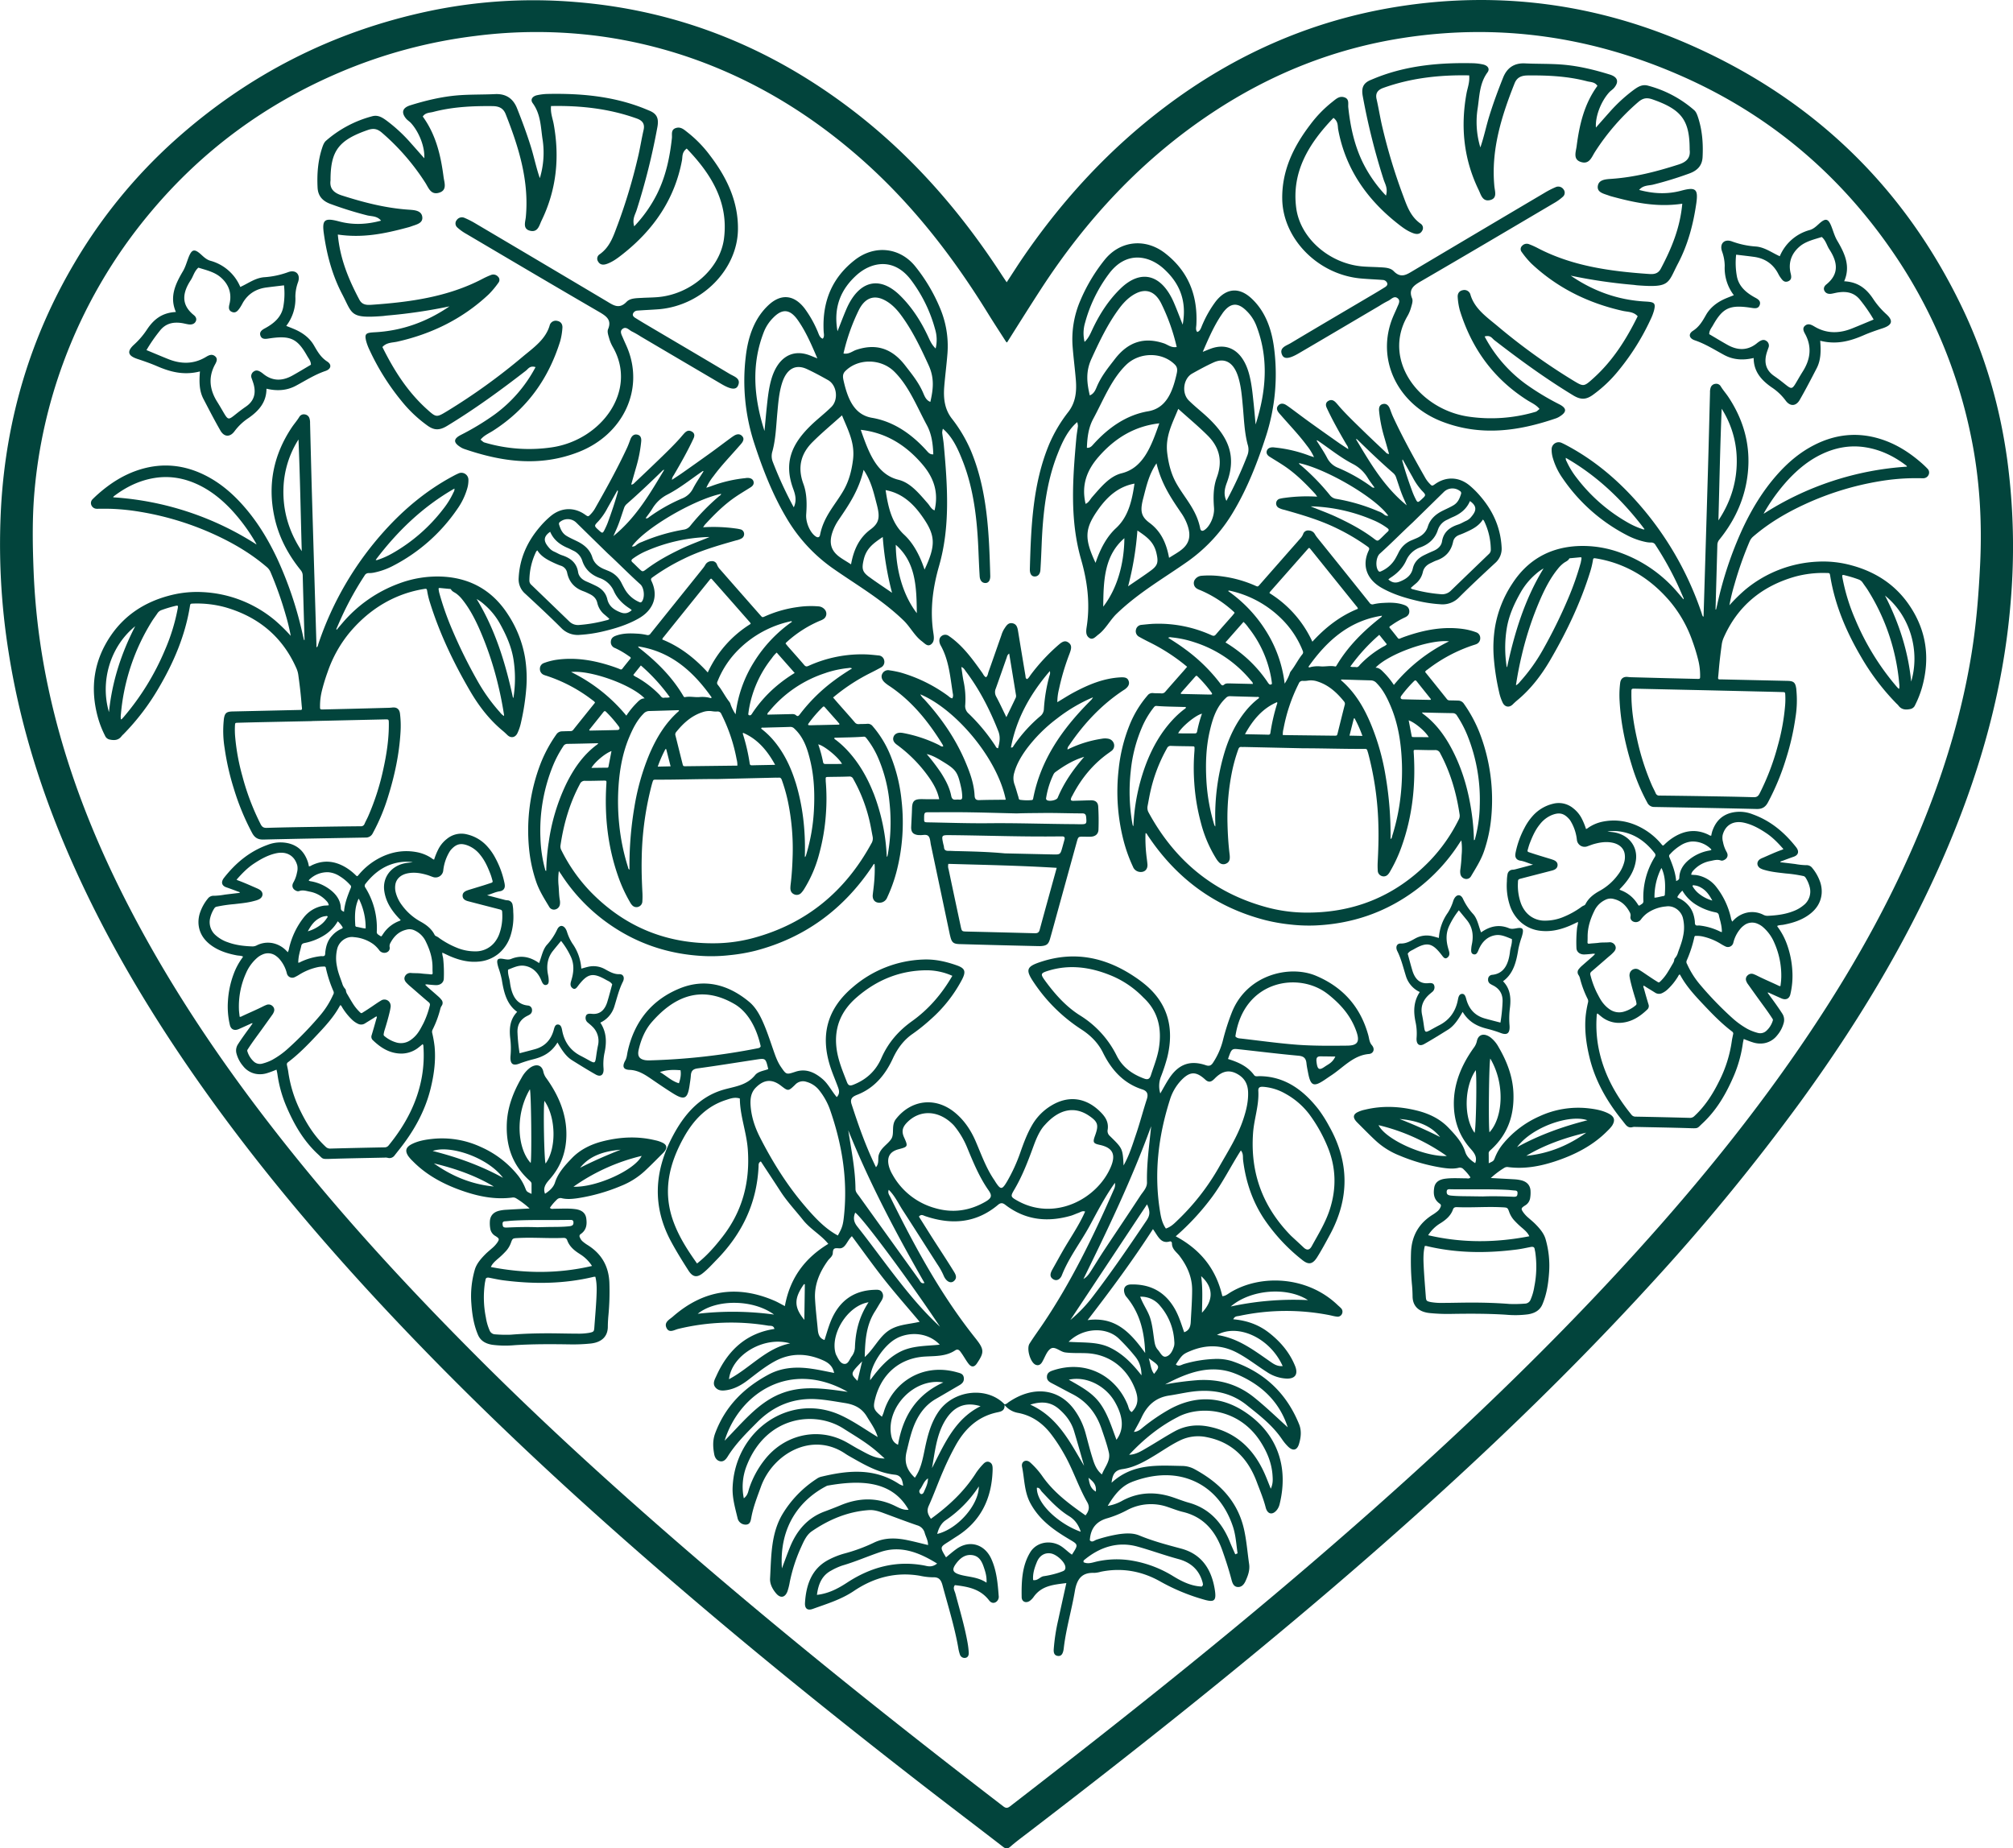 <svg id="Layer_1" data-name="Layer 1" xmlns="http://www.w3.org/2000/svg" viewBox="0 0 1450.96 1332.24"><defs><style>.cls-1{fill:#02443c;}</style></defs><path class="cls-1" d="M233.15,605.14a18.14,18.14,0,0,1,1.49,5c.83,6,1.58,12,2.11,18.09.17,2,.32,3.94.54,5.9.12,1-.27,1.41-1.27,1.33-.3,0-.61,0-.92,0l-47.75,1.08c-4.49.09-5.72,1.12-6.36,5.45-.05.3-.05.61-.08.91a76.4,76.4,0,0,0,.62,20,182.83,182.83,0,0,0,6.65,29.29,176.26,176.26,0,0,0,13.22,32c1.82,3.34,4.17,4.77,8.1,4.67,24.57-.58,49.14-1,73.71-1.44a5.45,5.45,0,0,0,5.13-3.15,140.78,140.78,0,0,0,11-26.29c4.77-15.28,8.1-30.83,9-46.84a70.9,70.9,0,0,0-.42-13.19c-.42-3.17-2.39-4.63-5.61-4.23-.84.1-1.69.16-2.54.19q-13.32.36-26.65.7l-20.39.48c-2.4.06-2.42,0-2.43-2.19a46.28,46.28,0,0,1,1.28-11,135.72,135.72,0,0,1,4.25-13.94A90.73,90.73,0,0,1,272,579.22c9.53-11.19,20.83-20,34.59-25.7A84,84,0,0,1,325,548.3c2.16-.36,2.27-.29,2.59,1.72a57.71,57.71,0,0,0,2,8.17c7,22.39,17.08,43.43,28.91,63.67,6.29,10.77,13.86,20.65,23.64,28.73,1.12.92,2.17,1.94,3.21,2.95,2.5,2.42,5.62,1.88,7.17-1.21a34.79,34.79,0,0,0,2.68-8,168.31,168.31,0,0,0,3.81-25,93.19,93.19,0,0,0-1-22,81.67,81.67,0,0,0-12.27-30.74c-10.91-16.92-26.66-26.18-47.12-27.24a78.6,78.6,0,0,0-31.33,4.94,97.38,97.38,0,0,0-40.74,28.38c-1.43,1.66-2.84,3.34-4.31,5.07-.34-.71.07-1.17.26-1.62,1.39-3.21,2.79-6.42,4.27-9.59a227.81,227.81,0,0,1,15.62-27.91,3.3,3.3,0,0,1,3.13-1.82,17.3,17.3,0,0,0,3.91-.39,51.51,51.51,0,0,0,13.43-4.81,126.08,126.08,0,0,0,46.41-41,48.92,48.92,0,0,0,7-14.31,21.13,21.13,0,0,0,1-6.73,5.07,5.07,0,0,0-7.39-4.49c-1.41.61-2.77,1.33-4.12,2.06-18.78,10.12-34.84,23.54-49,39.24a231.47,231.47,0,0,0-47.75,81.78,5,5,0,0,1-1,2.23,1.94,1.94,0,0,1-.27-1.37q-1.59-52.38-3.15-104.76c-.54-18.52-1-37-1.47-55.58a10,10,0,0,0-.49-3.59,4,4,0,0,0-3.22-2.63,3.76,3.76,0,0,0-4,1.72c-1.65,2.75-3.81,5.14-5.58,7.82-13,19.58-17.33,40.8-12.53,63.73,3,14.55,9.72,27.44,19.1,39a6.09,6.09,0,0,1,1.43,3.92c.4,15.26.86,30.52,1.29,45.78,0,.2.22.59-.24.64-.09-.09-.18-.14-.19-.2-.28-1.18-.56-2.36-.83-3.54a267.52,267.52,0,0,0-18.45-55c-6.46-13.69-14.25-26.59-24.33-38-7.8-8.86-16.66-16.47-27.32-21.87-15.1-7.64-30.82-9.34-47.11-4.34-11.55,3.55-21.46,9.89-30.4,17.79-1.32,1.16-2.6,2.38-3.84,3.62a3.82,3.82,0,0,0-.87,4.43,4.21,4.21,0,0,0,3.61,2.49,8.05,8.05,0,0,0,1.39,0c3.4,0,6.79-.06,10.19.08A161.09,161.09,0,0,1,121,492.7a211.52,211.52,0,0,1,53.7,16.52c13.42,6.18,26,13.61,37.23,23.24a9.79,9.79,0,0,1,2.69,3.62A260,260,0,0,1,225.57,567a143.43,143.43,0,0,1,3.63,15.05,119,119,0,0,0-11.15-11,87.71,87.71,0,0,0-52.35-20.54,77.25,77.25,0,0,0-24.73,2.7c-17.15,4.66-31.22,13.8-41.25,28.34C87.13,599.86,84.36,619.8,90.24,641a71,71,0,0,0,5.06,12.94,4.62,4.62,0,0,0,3.14,2.79c3.42.77,6.61.71,8.9-2.48a13.28,13.28,0,0,1,1.29-1.31,168.54,168.54,0,0,0,25.47-33.48c10.78-18.34,19-37.62,22.41-58.69.3-1.88.35-1.93,2.35-2A77.72,77.72,0,0,1,182,561.44C205.84,568.3,223.13,582.62,233.15,605.14Zm135.63-45.6a50.09,50.09,0,0,1,11,13.36c4.59,8.2,8.44,16.7,9.95,26a87.84,87.84,0,0,1,.54,23.58c-.14,1.21-.28,2.41-.44,3.61a3.58,3.58,0,0,1-.4.81c-5.39-25-12.69-49.1-26.25-71.43A31.36,31.36,0,0,1,368.78,559.54Zm-32.17-12,6.9.66c.44,0,1,0,1.24.44.84,1.5,2.45,2,3.75,2.94a22.67,22.67,0,0,1,4.41,4.34c5,6.23,8.69,13.24,11.95,20.46a235.89,235.89,0,0,1,14,41.84c1.62,6.71,2.93,13.49,4,20.31.06.36.06.73.1,1.31a10,10,0,0,1-2.95-2.7,126.33,126.33,0,0,1-16.22-22.66,359.79,359.79,0,0,1-18.54-37.64,204.44,204.44,0,0,1-9-25.8,18.58,18.58,0,0,1-.5-3.09A.74.74,0,0,1,336.61,547.55Zm10.56-71.66a3.72,3.72,0,0,1-.58,2.56,59,59,0,0,1-7.39,12.06,122.21,122.21,0,0,1-36.65,32,57.88,57.88,0,0,1-10.72,4.79,1.53,1.53,0,0,1-1.41,0C306,506.69,324.28,489,347.17,475.89Zm-123.23,0a69.63,69.63,0,0,1,10.84-35.38c1.12,26.83,1.58,53.63,2.35,80.49C228,507.25,223.43,492.24,223.94,475.86Zm20.7,167.61v-.05L297,642.26c2.85-.06,2.87-.06,2.9,2.82.1,11.22-1.59,22.23-4,33.16A177.16,177.16,0,0,1,285.05,712c-.83,1.88-1.85,3.67-2.66,5.56a2.67,2.67,0,0,1-2.84,1.72q-16.35.15-32.68.44c-11.67.19-23.33.37-35,.72-2.3.07-3.37-.71-4.37-2.64a175,175,0,0,1-13.11-34.46,153.89,153.89,0,0,1-5.28-28.85,57.14,57.14,0,0,1-.12-7.74c.12-2,.13-2,2.12-2.07,5.48-.16,11-.29,16.45-.42ZM101.2,482.19c.22-.42.25-.59.36-.67,8.77-6.72,18.47-11.51,29.53-13.28,11.35-1.81,22.09.27,32.3,5.29,9,4.44,16.6,10.74,23.38,18a132.93,132.93,0,0,1,17.16,23.39c.16.26.27.54.64,1.31A216.52,216.52,0,0,0,101.2,482.19Zm-3,154.9c-6.46-21.81.57-47.13,18.89-62C107,594.64,100.35,615.18,98.18,637.09Zm49.58-75a139.6,139.6,0,0,1-9.2,30,183.55,183.55,0,0,1-29.84,48.49c-.45.52-.93,1-1.41,1.51-.08.08-.26.07-.55.13a12.94,12.94,0,0,1,0-3.78,151.21,151.21,0,0,1,22.32-66.83c1.24-2,2.72-3.87,4-5.83a5.84,5.84,0,0,1,3-2.33,88.21,88.21,0,0,1,10-3C147.9,560.05,148.09,560.26,147.76,562.1Z" transform="translate(-19.63 -123.74)"/><path class="cls-1" d="M548.81,437.73c-1.45.89-2.79,1.92-4.16,2.92-4.38,3.23-8.7,6.52-13.12,9.7q-10.17,7.31-20.43,14.5c-2.21,1.55-4.51,3-7.1,4.73,0-1.78.87-2.64,1.43-3.6,5-8.58,9.9-17.22,14.07-26.18,1.11-2.39.59-4.06-1.35-5.07s-3.46-.61-5.23,1.25c-1.22,1.29-2.31,2.7-3.5,4-5,5.55-10.47,10.78-15.87,16s-10.89,10.42-16.37,15.6c-.62.58-1.17,1.44-2.58,1.41,1.31-4.62,2.56-9,3.84-13.45A98.81,98.81,0,0,0,481.8,442c.31-3-.77-4.68-3.12-5.05-2.09-.33-3.73.94-4.7,3.55-.77,2.06-1.5,4.13-2.43,6.13-7,15-15,29.45-23.2,43.87a20.86,20.86,0,0,1-3,3.91c-1.75,1.84-1.82,1.79-4.1.19-7.86-5.5-17.07-5.12-24.54,1a62.37,62.37,0,0,0-7.86,7.81c-9.33,10.84-14.67,23-15.37,36.92a13.66,13.66,0,0,0,4.76,11.38c8.76,8.12,17.52,16.25,25.94,24.66a16.48,16.48,0,0,0,13.61,4.94A98.14,98.14,0,0,0,453.63,579c9.2-2.14,18.19-4.87,26.34-9.5,10.84-6.16,14.36-16.31,9.23-27-.86-1.78.23-2.22,1.27-3a147.87,147.87,0,0,1,21.65-12.82c12-6,25-9.73,38-13.42a14.15,14.15,0,0,0,3.83-1.33,3.59,3.59,0,0,0,2-3.79,3.42,3.42,0,0,0-2.79-2.9,30,30,0,0,0-3.28-.59,117.29,117.29,0,0,0-23.47-.86c.74-1,1-1.55,1.41-2,6.73-7.25,13.67-14.28,22.09-20,3.52-2.38,7.19-4.55,10.78-6.82,2-1.27,2.56-2.82,2-4.42s-2.18-2.41-4.51-2.33c-.49,0-1,.1-1.48.16a98.2,98.2,0,0,0-24.54,5.8c-1,.37-2,.65-3.43,1.12a39.8,39.8,0,0,1,5.21-8.41c5.66-7.71,12.42-14.63,18.71-21.89a24.73,24.73,0,0,0,1.83-2.17c1.41-2.05,1.33-3.61-.14-5S551,436.42,548.81,437.73Zm-23.34,26c.3-.2.61-.38.92-.57l.31.33c-2.57,4.16-5.4,8.2-7.62,12.5a14.9,14.9,0,0,1-8,7.11,121.8,121.8,0,0,0-23.76,13.48,2.3,2.3,0,0,1-2.33.69c1.64-2.31,3.35-4.46,4.76-6.76a26.88,26.88,0,0,1,10.93-10.3C509.58,475.62,517.3,469.37,525.47,463.76ZM471.38,487c8.95-7.82,17.53-16,26-24.26a1.44,1.44,0,0,1,1-.35c-10.27,17.13-20.25,34.44-36.63,47.75q1.16-2.62,2.33-5.25c2.11-4.79,3.55-9.77,5.27-14.68A6.87,6.87,0,0,1,471.38,487ZM451,499.37a44.71,44.71,0,0,0,6.54-9.53c2.39-4.2,4.74-8.43,7.21-12.83a2.2,2.2,0,0,1,0,2c-2,7.18-4.43,14.26-7,21.29-.6,1.62-1.33,3.2-2.09,4.76-1.59,3.26-1.77,3.28-4.41.87C447.75,502.76,447.73,502.75,451,499.37Zm5.36,71.54a104.73,104.73,0,0,1-19.08,3.28,8.89,8.89,0,0,1-7.35-2.58q-13.64-13.17-27.31-26.33a4,4,0,0,1-1.41-3,48.39,48.39,0,0,1,4.9-21,5.21,5.21,0,0,1,.83-.86c2.69,4.37,7.07,6.73,11.62,8.87,1.66.78,3.35,1.51,5.09,2.13a6.66,6.66,0,0,1,4.79,5.19c1.33,6.4,5.14,11,11.95,13.36a43.66,43.66,0,0,1,4,1.8c3.06,1.4,5.13,3.47,5.81,6.68a15.13,15.13,0,0,0,5.37,8.44c1.1.92,2.16,1.87,3.27,2.84C458.28,570.65,457.23,570.67,456.35,570.91ZM467,565.15c-4.92-1.87-8.5-4.55-9.63-9.56-1-4.29-3.77-7.37-7.9-9.44-2.29-1.15-4.63-2.21-7-3.22-3.26-1.39-5.64-3.62-6.15-6.85-1-6.46-5.2-10.05-11.57-12.12-2-.63-3.73-1.78-5.64-2.6a9.88,9.88,0,0,1-3.49-2.53c-3.29-3.75-5.58-7.55.58-11.8,2.44,5.81,7,9.3,12.74,11.7,1.24.51,2.4,1.18,3.61,1.76a12.05,12.05,0,0,1,6.76,7.36c1.91,6,6.23,10.15,12.37,12.45a17.4,17.4,0,0,1,10.45,9.57c2.38,5.28,6.5,9.39,11.64,12.62a13.11,13.11,0,0,1,1.22,1.06C472.57,565.6,470.28,566.4,467,565.15Zm15.25-7.77c-.74.94-1.48.45-2.27.11a22,22,0,0,1-10.44-9.88c-.69-1.21-1.33-2.45-1.94-3.69a17.86,17.86,0,0,0-9.54-8.73L455,533.92c-4.16-1.73-7.15-4.38-8.45-8.55-1.59-5.13-5.32-8.64-10.3-11.18-2.71-1.38-5.53-2.56-8.15-4.13-3.32-2-4.47-5-5.49-8.24a1.74,1.74,0,0,1,.87-2.06,8.8,8.8,0,0,1,11.59.73q11.21,11,22.47,22c8,7.37,15.53,15.12,23.63,22.39C484,547.43,484.58,554.45,482.26,557.38Zm47.32-46.55c.48,0,1,0,1.46,0-6.5,2.71-13.07,5.07-19.37,8-9.21,4.33-18.11,9.11-26.13,15.17-2.74,2.06-2.79,2-5.34-.45-1.55-1.48-3-3-4.62-4.47-1.21-1.09-.93-1.82.28-2.72a50.49,50.49,0,0,1,10.51-5.85A121.62,121.62,0,0,1,529.58,510.83Zm9.86-31.15c-.17,1-1,1.29-1.57,1.78a159.23,159.23,0,0,0-20.65,21.24,7.18,7.18,0,0,1-4.83,2.79,133.66,133.66,0,0,0-30.15,8.91,12.4,12.4,0,0,0-4.13,2.3,3.56,3.56,0,0,1-3,.91C484.05,504.73,519.5,483.89,539.44,479.68Z" transform="translate(-19.63 -123.74)"/><path class="cls-1" d="M499.16,952.84c1.35-2.14.87-3.88-1.5-5.22a21.84,21.84,0,0,0-5.72-2c-12.57-3.06-25.08-2.46-37.55.65-8.88,2.22-16.6,6.07-22.53,12.22-5.09,5.29-10,10.69-12.17,17.5-1.11,3.51-3.84,6-7.2,8.16-1.67-4.26.58-7.31,3.25-10.31,8.41-9.44,12-20.3,12.14-31.93.19-14.82-5.35-28.27-14.25-40.77a12.17,12.17,0,0,1-2.33-4.81c-1-5.07-5.23-6.2-9.88-2.78a22.1,22.1,0,0,0-5.87,7.08c-6.08,10.43-10.17,21.36-10.62,33.05-.59,15.3,3.55,29.3,16.14,40.77.81.74,1.7,1.43,1.69,2.56,0,2.34,0,4.67,0,7.24-3.49-1.63-3.51-1.63-4.39-3.85a36.79,36.79,0,0,0-5.42-9.48,71.11,71.11,0,0,0-26.72-20.48,66.33,66.33,0,0,0-35-5.81c-5,.53-9.92,1.39-14.38,3.55-4.64,2.26-5.53,4.9-2.93,8.84a26.2,26.2,0,0,0,3.19,3.6c10.19,10.43,23.24,17.3,37.9,22.14,10.85,3.58,22,5.64,33.76,4.16a4,4,0,0,1,2.88.53,61.18,61.18,0,0,1,9.71,7.32c-6.14.34-11.44.61-16.73.93a27.42,27.42,0,0,0-5.24.72c-4.07,1-6.15,3.47-6.6,6.88a23.1,23.1,0,0,0,.22,6,7.48,7.48,0,0,0,3.77,5.35c2.84,1.79,2.91,2.3,1.2,4.84a22.35,22.35,0,0,1-3.9,4.13c-1.55,1.37-3.17,2.68-4.61,4.13-3.28,3.3-6.33,6.88-7.56,11a68.37,68.37,0,0,0-2.53,24.45c.54,7.71,1.67,15.31,4.78,22.63,1.81,4.27,5.36,6.4,10.39,7.2a72.28,72.28,0,0,0,15.9.28c13.14-.84,26.29-.79,39.43-.59a126.32,126.32,0,0,0,15.46-.6c8-.85,12.33-5.11,12.41-12,0-2.52.15-5,.36-7.57a184,184,0,0,0,.75-24.62c-.55-11.09-5.18-20.36-16-27a28.57,28.57,0,0,1-3-2.19,7.2,7.2,0,0,1-2.28-3.18,1.67,1.67,0,0,1,.61-2.34c4.33-3,4.62-7.18,4-11.43-.6-3.88-3.35-5.94-7.86-6.54-5-.66-10-.29-15.05-.28-1.06,0-2.35.48-3.27-.7a35.64,35.64,0,0,1,4.91-5.78,3.64,3.64,0,0,1,3.87-1.05c3.78.85,7.64.45,11.44-.1a132.78,132.78,0,0,0,31-8.82,55.37,55.37,0,0,0,17.11-10.72c4.61-4.3,9-8.79,13.42-13.21A11.21,11.21,0,0,0,499.16,952.84Zm-97,9.15c-9.74-10.58-11.39-34.85-.59-53.12C402.5,911,403,957.88,402.15,962Zm-69.79.28c15.4,3.68,30,8.8,43.2,16.68C359.08,977.32,345,971.26,332.36,962.27Zm-.86-8.95c12.68-4.49,39.81,4.76,50.68,19.35C366,963.79,349.27,957.83,331.5,953.32Zm80.55-36.09c8.38,12,8.74,34.28.82,45.13C411.84,960.13,411.14,921.77,412.05,917.23ZM448.76,1044c1.24,5,1,10,.78,15-.35,7.19-1,14.38-1.52,21.56-.21,2.91-.45,3.19-3.69,3.84a44.9,44.9,0,0,1-8.82.58c-6.8,0-13.59-.22-20.38-.23-9.16,0-18.31.25-27.45,1a97.44,97.44,0,0,1-11.06-.25,4.45,4.45,0,0,1-4.12-2.94,37.61,37.61,0,0,1-2.64-9.17,73.13,73.13,0,0,1-.72-24.91c.11-.75.32-1.49.42-2.24.2-1.5,1.16-1.85,2.77-1.54,3.45.68,6.88,1.44,10.37,1.89,21.82,2.79,43.51,2.6,65-2.58A6.86,6.86,0,0,1,448.76,1044Zm-11.21-16.4a27.33,27.33,0,0,1,8.8,8.61c-24.51,5.69-48.53,5.47-72.92.75,1.12-2.51,2.93-4,4.65-5.57a60.93,60.93,0,0,0,6.52-6.21,18.29,18.29,0,0,0,3.21-5.39c1.29-3.59,1.28-3.51,5.43-3.73,10.78-.57,21.56.38,32.33-.08,1.61-.07,2.46.43,2.91,1.71C430,1022,433.39,1025,437.55,1027.57Zm-7.8-24.55c1.35,0,3.13-.39,3.22,1.63.09,1.84-.56,2.65-3.1,2.92-5.14.56-10.33.43-15.49.52l-7.53.17c-7.25-.3-14.48-.1-21.71.22-2.65.11-3.13-.38-3.26-2.5-.07-1.19.27-1.93,1.86-2,1.77-.09,3.52-.36,5.29-.45C402.6,1002.78,416.18,1003.28,429.75,1003Zm37.17-50.6c-9.95,3.92-19.69,8.16-29.16,13C444.72,956.64,455.17,953.45,466.92,952.42Zm-34,26.69a142.33,142.33,0,0,1,49.21-22.26C477,967.21,449.4,979.7,432.91,979.11Z" transform="translate(-19.63 -123.74)"/><path class="cls-1" d="M332.89,878.14a81.61,81.61,0,0,0-1.69-9.72,3.55,3.55,0,0,1,.25-2.57A72.62,72.62,0,0,0,337,850.94a6.81,6.81,0,0,1,1-2.28,3.46,3.46,0,0,0-.26-4.41,15.86,15.86,0,0,0-2-2.13c-2.65-2.36-5.35-4.68-8-7-.56-.5-1.07-1.06-1.68-1.68a4.69,4.69,0,0,1,2.31-.07c1.82.17,3.65.37,5.47.42,3.18.1,5.64-1.84,5.69-4.8a97.19,97.19,0,0,0-.47-14.37c-.18-1.37-.74-2.71-.61-4.25,2.19,1,4.18,2,6.24,2.87,6.44,2.67,13.09,4.29,20.25,3.56a25.8,25.8,0,0,0,14.24-5.86,27.71,27.71,0,0,0,8.56-13.2A45.29,45.29,0,0,0,389.57,781a26.55,26.55,0,0,0-.47-5.11,3.89,3.89,0,0,0-3.91-3.25,9,9,0,0,1-1.72-.29L370.71,769c3.38-1,6.06-2.38,9.11-2.84,2.4-.36,3.76-1.84,3.68-4.11a11.32,11.32,0,0,0-.24-1.83,65.24,65.24,0,0,0-6.46-17.82,40.1,40.1,0,0,0-5.53-8.13,28.23,28.23,0,0,0-15-9.13,16.34,16.34,0,0,0-14.54,3.27,22.42,22.42,0,0,0-5.86,6.87,49.19,49.19,0,0,0-3.34,8.06,5,5,0,0,1-1.74-1,28.65,28.65,0,0,0-9.5-4.14c-10.45-2.29-20.22-.44-29.34,4.61a48.61,48.61,0,0,0-13.75,11.43c-1.15,1.36-1.14,1.29-2.41.07a39.69,39.69,0,0,0-6.74-5.25c-8-4.84-16.27-5.82-24.93-1.53a3.24,3.24,0,0,1-1.84.64,27.71,27.71,0,0,0-.68-3c-2.22-6.65-6.32-11.65-13.88-13.56a25.46,25.46,0,0,0-15.26,1.1c-13.19,4.78-23.13,13.27-31.37,23.75a7.27,7.27,0,0,0-.59.86c-1.65,2.7-.72,5,2.36,6,2.88,1,5.73,2.06,8.58,3.13.41.16,1.08.14,1,.83-3.57.42-7.13.83-10.68,1.27a50.52,50.52,0,0,1-7.84.84,5.11,5.11,0,0,0-4.5,2.06,32.23,32.23,0,0,0-5.57,10,21.06,21.06,0,0,0-1.11,8.51c.58,6.41,3.91,11.39,9.25,15.24s11.67,5.88,18.27,7.12c1.48.28,3.06.18,4.43.82.06.54-.3.83-.54,1.16A48,48,0,0,0,188,825.9a66.71,66.71,0,0,0-4.07,19.28,57.6,57.6,0,0,0,1.4,17.36c.77,3.23,3.26,4.32,6.43,2.93,2.79-1.22,5.55-2.5,8.33-3.74a2.35,2.35,0,0,1,1.68-.43c-.52.74-1,1.37-1.4,2-3.13,4.31-6.31,8.6-9.18,13.07a8.21,8.21,0,0,0-1.16,6.49,23.07,23.07,0,0,0,4.88,9.34,15.19,15.19,0,0,0,9.19,5.56,16.86,16.86,0,0,0,8-.52c2.29-.7,4.5-1.57,6.84-2.53.25,1.19.5,2.18.65,3.19a91.67,91.67,0,0,0,6.32,23c5.5,12.88,12.31,25,23,34.86,3.51,3.25,2.65,3.46,8.29,3.28,13.2-.43,26.4-.63,39.6-.92a6.66,6.66,0,0,1,2.18.12,4.52,4.52,0,0,0,5.15-1.83c.89-1.09,1.73-2.21,2.61-3.31,11-13.64,19.34-28.43,23.38-45.19C332.5,898.09,333.81,888.21,332.89,878.14Zm-5.5-123.8c1.4.4,2.74,1,4.11,1.45a5.58,5.58,0,0,0,7.61-4.49,32.89,32.89,0,0,1,4.65-13.82,10,10,0,0,1,1-1.34c3.82-4.24,7.21-5,12.65-2.75a21.18,21.18,0,0,1,8.35,6.51c3.39,4.12,5.45,8.87,7.33,13.71.63,1.6,1.07,3.26,1.54,4.92.25.88-.06,1.27-.87,1.53-1.86.61-3.72,1.24-5.6,1.83l-10.43,3.19c-.35.1-.69.23-1,.34-2.58.87-3.74,2.14-3.66,4.05s1.3,3.15,3.93,3.84c7.32,1.92,14.66,3.79,22,5.69,2.57.67,2.59.7,2.65,3.15a37.84,37.84,0,0,1-2.14,14.78,21.42,21.42,0,0,1-3.22,5.82A17.45,17.45,0,0,1,362,809.44a34.25,34.25,0,0,1-13.55-2.8A61.56,61.56,0,0,1,336.4,800,10.57,10.57,0,0,0,334,798.5a2.12,2.12,0,0,1-1.2-1.13c-2.19-4.25-5.86-7.08-10.12-9.41a40.84,40.84,0,0,1-13.31-11.75,25.8,25.8,0,0,1-4.51-9.29,13.93,13.93,0,0,1-.2-5.92c.78-4,4-6.8,8.66-7.76C318.17,752.24,322.81,753,327.39,754.34Zm-44.3,6.4c6.64-8.44,14.87-14.48,26.42-15.75a31.82,31.82,0,0,1,7.62.18c-1.85.33-3.71.38-5.55.75-10.07,2-16.26,10.19-15,19.73,1,7.59,4.87,13.8,10.09,19.43.57.61,1.17,1.21,1.79,1.86a3.72,3.72,0,0,1-.78.53,24,24,0,0,0-11.88,9.39c-1.53,2.17-.93,2.26-3.48.56a2.22,2.22,0,0,1-1.1-2.23A54.89,54.89,0,0,0,283,763.53,2.15,2.15,0,0,1,283.09,760.74Zm-5.18,11.2c0-.11.17-.18.37-.38a46.23,46.23,0,0,1,4.91,21.38c-2.32-.12-4.43-.88-6.61-1.18a1,1,0,0,1-.85-1.06C275.32,784.33,275.25,778,277.91,771.94Zm-35.15-14.36a18.62,18.62,0,0,1,13.64-5.16,17.68,17.68,0,0,1,8.11,2.88,33.08,33.08,0,0,1,7.49,6.28,1.64,1.64,0,0,1,.53,2c-2.26,5.57-4.47,11.16-4.94,17.35-1.27-.6-2.22-1-2.27-2.49-.15-5.17-2.69-9.28-6.73-12.66A31.81,31.81,0,0,0,244.05,759a5.13,5.13,0,0,1-1.86-.54A1.33,1.33,0,0,1,242.76,757.58Zm9.6,40.88a29.06,29.06,0,0,0,10.72-10.68,19.22,19.22,0,0,1,3.24,3.85c.52.74.45,1.14-.5,1.53a19.64,19.64,0,0,0-7,5.18c-3,3.27-4.15,7.17-4.68,11.32-.12,1,0,2.08-.49,2.79s-1.91.38-2.88.47a45,45,0,0,0-14.8,4.31,2.41,2.41,0,0,1-1.36.38,29,29,0,0,1,.79-6.42c.37-1.88,1-3.71,1.37-5.59.26-1.38,1.05-1.9,2.44-2.17A41.67,41.67,0,0,0,252.36,798.46ZM241.49,795c2.2-4,4.43-7.34,8.29-9.43a11.2,11.2,0,0,1,4.51-1.5c.48,0,1.06-.36,1.39.18s-.16.77-.37,1.11a18.61,18.61,0,0,1-4.72,5.1A27.24,27.24,0,0,1,241.49,795Zm-58.19,7.71a25.34,25.34,0,0,1-8.12-4.79,12.51,12.51,0,0,1-4-12.78,22.32,22.32,0,0,1,3-6.8,2.49,2.49,0,0,1,1.7-1.1,100.18,100.18,0,0,1,12.57-1.83c5-.59,10-1,14.91-2.43a13.46,13.46,0,0,0,3.26-1.21c2.89-1.67,3-5,.14-6.77a14.53,14.53,0,0,0-1.94-1c-4.51-1.95-9-4-13.62-5.68a10.06,10.06,0,0,1-1.07-.52c3.77-4.28,7.61-8.32,12.36-11.49,5-3.32,10.24-6.28,16.25-7.56,7.71-1.64,13.34,1.93,15.19,8.9a11.37,11.37,0,0,1-.25,5.09,23.25,23.25,0,0,1-2.63,7.16c-1.37,2.44-.47,4.76,2,5.85a2.93,2.93,0,0,0,2.13.28c2.59-1,5.09-.16,7.54.35a21.5,21.5,0,0,1,12.38,6.92,5.18,5.18,0,0,1,1.5,2.93c-1.43.26-2.83.12-4.2.4a22.71,22.71,0,0,0-13.87,8.44,56.39,56.39,0,0,0-10.5,22,9.6,9.6,0,0,1-.94,3c-.83-.83-1.48-1.54-2.21-2.18a18.89,18.89,0,0,0-8.8-4.38,17.72,17.72,0,0,0-11.49,1.67,6.33,6.33,0,0,1-3.13.7C195.28,805.68,189.14,804.94,183.3,802.69Zm33,84.71a33.46,33.46,0,0,1-7.48,2.91,6.52,6.52,0,0,1-6.12-1.34,16.4,16.4,0,0,1-4.77-7.49c-.29-.81.21-1.31.57-1.88,3.06-4.77,6.51-9.3,9.83-13.9,2.46-3.42,4.9-6.84,7.35-10.26a9,9,0,0,0,1.41-2.55,3.61,3.61,0,0,0-1-4,4.07,4.07,0,0,0-4.45-.85c-.67.27-1.34.54-2,.87-5.22,2.66-10.65,4.9-15.94,7.42a1.56,1.56,0,0,1-1.34.2c-.17-1.81-.48-3.65-.51-5.48a58.3,58.3,0,0,1,5.09-25.87,30.48,30.48,0,0,1,8.43-11.41,14,14,0,0,1,3.31-2,9.56,9.56,0,0,1,10.09,1.11,14.34,14.34,0,0,1,2.62,2.48,24.44,24.44,0,0,1,5,9.92,4,4,0,0,0,5.72,2.72,31.4,31.4,0,0,0,3.58-2,42,42,0,0,1,13.5-5.3,22.29,22.29,0,0,1,4.16-.31,1,1,0,0,1,1.14.93,90.67,90.67,0,0,0,5.58,17.05,2.65,2.65,0,0,1-.32,2.34,61.79,61.79,0,0,1-9.34,14.84,247.11,247.11,0,0,1-23.2,23.94A59.4,59.4,0,0,1,216.28,887.4ZM323.8,899.34c-3.2,18.66-11.81,35-24,49.92a3.65,3.65,0,0,1-3.11,1.46q-19.47.36-38.93.88a4.41,4.41,0,0,1-3.43-1.35c-7.74-7.21-13.2-15.82-17.76-25a92.43,92.43,0,0,1-9.16-29c-.22-1.63-.64-3.23-.94-4.85a1.79,1.79,0,0,1,.71-2c8.08-6.11,15-13.33,21.79-20.61,5.88-6.24,11.57-12.6,15.61-20.08a3.37,3.37,0,0,1,.42-.5c.79.42,1,1.19,1.4,1.81a43.57,43.57,0,0,0,7.13,8.82,15.84,15.84,0,0,0,4.05,2.78,5.11,5.11,0,0,0,5.19-.27c2.19-1.38,4.41-2.72,6.62-4.08a4.74,4.74,0,0,1,1.75-.94c.28.85-.2,1.6-.4,2.35q-1.56,5.66-3.26,11.28a3.35,3.35,0,0,0,1,3.61c5.56,5.32,11.88,9.41,20.21,9.56a20,20,0,0,0,12.87-4.58c.9-.69,1.75-1.43,2.73-2.24a2.41,2.41,0,0,1,.54,1.74A89.9,89.9,0,0,1,323.8,899.34Zm5.59-50.68a63.38,63.38,0,0,1-4.55,12.64c-1.56,2.91-3,5.94-5.25,8.49a21,21,0,0,1-4.65,4,11.92,11.92,0,0,1-9.24,1.44,23.32,23.32,0,0,1-8.93-4.67,1.38,1.38,0,0,1-.59-1.43,19.6,19.6,0,0,1,.57-2.61c1.42-4.54,2.76-9.09,3.83-13.71.24-1,.4-2,.57-3a4.89,4.89,0,0,0-.06-2.05,4.45,4.45,0,0,0-6.9-2.79c-2.42,1.43-4.69,3.07-7,4.62-1.74,1.14-3.46,2.32-5.24,3.4-2.06,1.25-1.68,1.56-3.7-.48a32.83,32.83,0,0,1-4.63-6c-1.22-1.95-2.35-3.94-3.51-5.92a6.86,6.86,0,0,1-1.15-2.86,2.13,2.13,0,0,0-.58-1.31,9.77,9.77,0,0,1-2.12-4c-1.4-4-3-7.87-3.72-12a28.55,28.55,0,0,1,.32-13.44,11.59,11.59,0,0,1,6.31-7,10.09,10.09,0,0,1,5.76-.76,27.54,27.54,0,0,1,13.73,5,21.49,21.49,0,0,1,4.17,4.19,4.61,4.61,0,0,0,3.57,2.1c2.52.12,4.46-1.65,4.11-4a4.4,4.4,0,0,1,.35-2.79c2.46-4.74,5.89-8.49,11.64-9.88a8.36,8.36,0,0,1,6.13.6,16.45,16.45,0,0,1,7.55,7.19c3.12,6.2,5.32,12.59,5.2,19.87,0,.9,0,2.13.09,3.36.05,1-.29,1.31-1.41,1.17-2.17-.28-4.38-.31-6.55-.6-2.48-.34-5-.17-7.46-.38a4.35,4.35,0,0,0-4.41,2.16c-.93,1.66-.49,3.17.68,4.58a31.27,31.27,0,0,0,3.56,3.34c4.24,3.68,8.46,7.39,12.74,11A2.13,2.13,0,0,1,329.39,848.66Z" transform="translate(-19.63 -123.74)"/><path class="cls-1" d="M648.7,768.69c-.36,3.82,2,6.11,5.64,5.65a5.83,5.83,0,0,0,4.78-3.75,109.29,109.29,0,0,0,6.51-17.81,141.25,141.25,0,0,0,3.81-52.33,117.46,117.46,0,0,0-7.61-31.3,75.41,75.41,0,0,0-13.13-21.92,4.39,4.39,0,0,0-4-1.79c-2,.2-4,.08-6,.22a3.27,3.27,0,0,1-2.95-1.3c-4-4.66-8.12-9.25-12.19-13.88-1.13-1.29-2.24-2.61-3.46-4,.95-.77,1.69-1.41,2.46-2A137,137,0,0,1,646.64,609c2.69-1.34,5.36-2.72,8-4.19a4.51,4.51,0,0,0,2.31-5.11,4.36,4.36,0,0,0-4-3.52c-3.2-.32-6.41-.7-9.63-.79a92.63,92.63,0,0,0-40.91,8.29c-1.26.57-2.08.59-3.09-.6-3.83-4.5-7.79-8.88-11.68-13.32-.64-.73-1.22-1.51-1.78-2.2a3.57,3.57,0,0,1,.38-.61c.23-.24.48-.45.73-.67a84.32,84.32,0,0,1,23.86-15.19,10.61,10.61,0,0,0,2.6-1.32,4.57,4.57,0,0,0,.82-6.52,6.44,6.44,0,0,0-4.39-2.43,65.85,65.85,0,0,0-15.43.49A85.85,85.85,0,0,0,571,568c-1.85.82-1.87.82-3.23-.72q-14.52-16.47-29-33a10.5,10.5,0,0,1-2.31-3.53,3.72,3.72,0,0,0-4.07-2.54,5.08,5.08,0,0,0-4.4,2.68,20,20,0,0,1-2,2.85L518,543.7Q503.29,562,488.62,580.29a2.4,2.4,0,0,1-2.67,1.15,39.67,39.67,0,0,0-7.42-1c-5.16-.31-10.29-.29-15.25,1.61-1.92.73-3.22,1.91-3.36,4.16a4.47,4.47,0,0,0,3.09,4.65,61.8,61.8,0,0,1,9.93,5.81c.51.34,1.18.55,1.37,1.42-2,2.51-4.05,5-6.05,7.57a1.21,1.21,0,0,1-1.66.44c-1.57-.66-3.17-1.25-4.78-1.8-13.41-4.55-27-7-41.15-5a44.77,44.77,0,0,0-8.88,2.3,4.34,4.34,0,0,0-3,4.2,4.55,4.55,0,0,0,2.82,4.36,16.45,16.45,0,0,0,1.83.63,110.46,110.46,0,0,1,33.16,17.53c.68.52,1.51.92,1.91,1.89-5.25,6.54-10.47,13-15.65,19.51a2.43,2.43,0,0,1-2.09,1c-2,0-4,.08-6,.14a4.94,4.94,0,0,0-4.13,2.24,98.93,98.93,0,0,0-11.25,20.74,134.19,134.19,0,0,0-8.4,61.73,104.94,104.94,0,0,0,5,23.35c2.25,6.76,6,12.58,9.58,18.56a3.86,3.86,0,0,0,4.49,1.71,4.37,4.37,0,0,0,3.17-3.77,9.38,9.38,0,0,0-.06-2.8c-.63-3.45-.62-7-.91-10.42a44.2,44.2,0,0,1,.19-10.67c.66,1,1,1.5,1.4,2a129.44,129.44,0,0,0,30.8,33.33c21.89,16.53,46.4,24.87,73.13,26a118.14,118.14,0,0,0,17.63-.65A128.33,128.33,0,0,0,564.15,809q53-13.89,84.44-61.13c.34-.51.52-1.23,1.4-1.51,0,.64.12,1.2.14,1.76a106.21,106.21,0,0,1-.51,12.49C649.38,763.3,649,766,648.7,768.69ZM622,642.33c.92,1,1.81,2.1,2.72,3.15-.08.18-.15.37-.23.55l-14.71.33c-2.17,0-4.35.13-6.52.12-1.28,0-1.47-.39-.68-1.51a90.5,90.5,0,0,1,10.09-11.64c.67-.67,1.07-.35,1.57.22C616.81,636.49,619.41,639.4,622,642.33Zm4.55,32c-1.44,0-2.77.08-4.1.08-2.57,0-5.15,0-7.72,0-1,0-1.6-.18-1.84-1.41a90.57,90.57,0,0,0-3.48-12.75C613.66,661.11,624.15,669.68,626.54,674.35Zm-33.59,13c-3.33-10.68-8.09-20.59-15.12-29.17a56.35,56.35,0,0,0-8.86-8.68c-.29-.23-.73-.4-.63-1,.51-.45,1.18-.25,1.78-.27,6.37-.19,12.74-.31,19.1-.54a3.85,3.85,0,0,1,3,1.27c6.87,6.37,9.56,15,11.62,23.9,2.7,11.68,3.08,23.57,2.42,35.52A135.22,135.22,0,0,1,601,738.87c-.19.65-.39,1.29-.61,1.93,0,.15-.2.25-.6.75,0-.84-.06-1.35,0-1.86C600.21,721.85,598.25,704.35,593,687.34ZM578.34,675l-6,.13c-3.55.07-7.09.12-10.63.23-.93,0-1.53-.16-1.68-1.26a136.37,136.37,0,0,0-5-21.52c0-.13.09-.31.2-.66C565.7,656.43,572.65,664.66,578.34,675Zm36.5-66.26a75.53,75.53,0,0,1,16.52-3.51,3.3,3.3,0,0,1,2.42.3c-4.47,2.78-8.63,5.5-12.63,8.49A122.7,122.7,0,0,0,596,638.8c-.78,1-1.43,1.5-2.55.51s-2.38-.9-3.69-.86c-5.63.14-11.27.25-17,.38-.08-1.15.74-1.68,1.27-2.32A87.12,87.12,0,0,1,614.84,608.77Zm-22.4.06a105.14,105.14,0,0,0-14.37,10.5,93.66,93.66,0,0,0-15.9,18.06A9.36,9.36,0,0,1,561,639a1.42,1.42,0,0,1-1.61.15c-.53-.25-.38-.89-.32-1.36.17-1.35.37-2.69.61-4A80.88,80.88,0,0,1,576,598.1a21.87,21.87,0,0,1,3.47-4Zm-3.15-37.22a1.08,1.08,0,0,1,1.25.27,99.36,99.36,0,0,0-27.27,28.78,90.59,90.59,0,0,0-13.43,37.93,32.26,32.26,0,0,1-3.55-6.94,5.77,5.77,0,0,0-.81-1.84c-3.13-3.91-5.3-8.54-8.45-12.43-.9-1.11-.47-2,0-3a66.86,66.86,0,0,1,15.24-22.69A75.92,75.92,0,0,1,589.29,571.61ZM487.56,667.69a169.24,169.24,0,0,0-10.66,37.75,251,251,0,0,0-3.53,45.13c-1-.5-.94-1.4-1.16-2.07a151.69,151.69,0,0,1-6.29-30.87,161.25,161.25,0,0,1-.74-21.41c.48-14.29,2.53-28.3,8.11-41.44,2.55-6,5.48-11.88,10.11-16.55a5.67,5.67,0,0,1,4-2c7-.17,14-.41,21-.62.23,0,.48,0,.62.24s-.13.46-.3.61C499.09,644.92,492.63,655.78,487.56,667.69Zm15.42,8.4-9.25.21a90.24,90.24,0,0,1,5.58-12.71l.54.12C500.88,667.76,501.9,671.82,503,676.09Zm3.89-24.54c5.22-6.54,11.19-11.95,19.13-14.5a14.31,14.31,0,0,1,7.14-.65,16.75,16.75,0,0,0,3.61.16,2.82,2.82,0,0,1,2.84,1.89,121.09,121.09,0,0,1,11,32.58,14.88,14.88,0,0,1,.52,4.58l-2.56,0-34.58.41c-1.91,0-1.93,0-2.43-2-1.69-6.66-3.33-13.33-5-20A2.61,2.61,0,0,1,506.87,651.55ZM498,582.88q16.47-20.52,33-41c1.12-1.39,1.15-1.4,2.32-.07Q546.68,556.93,560,572.1a2,2,0,0,1,.69,1.33,80.64,80.64,0,0,0-30.9,35C520.3,598,509.63,589.75,497,584.67A3.34,3.34,0,0,1,498,582.88Zm34.61,43.61c-.69.71-1.22.26-1.7.15a22.06,22.06,0,0,0-7-.49c-3.53.31-7.07-.68-10.6.07-.48.11-.73-.26-1-.62C504,611.42,492.63,600.34,480,590.49c-.11-.09-.15-.28-.42-.83C503,593.21,519.25,607.49,532.63,626.49Zm-51.05-23.11a132.69,132.69,0,0,1,20.85,22.85c-1.46.63-2.83.17-4.09.42-1.62.32-2.27-1-3.13-1.95a72.07,72.07,0,0,0-16.71-12.87,6.91,6.91,0,0,1-2.38-1.62Zm-50.29,4.73c13.91-1.55,43.63,9.11,53,19-2.76,0-4.32,1.89-6,3.57a57.57,57.57,0,0,0-7.17,8.88A119.74,119.74,0,0,0,431.29,608.11Zm13.5,41.14c3.21-4,6.44-8,9.64-12.06.64-.81,1.14-1.33,2.11-.35a89.18,89.18,0,0,1,9.14,10.52c1,1.35.5,2.5-1.09,2.55-6.59.18-13.19.29-19.78.42-.13,0-.25-.15-.38-.24C444.3,649.69,444.61,649.48,444.79,649.25Zm-29.73,82.17a158.84,158.84,0,0,0-1.69,20c-.82-.06-.72-.71-.84-1.15a97.06,97.06,0,0,1-3.34-22.62,124.27,124.27,0,0,1,9-51.94,80.53,80.53,0,0,1,7.41-14,3.35,3.35,0,0,1,2.94-1.81c7.32-.1,14.64-.3,22.36-.47a7.06,7.06,0,0,1-.75.89c-10,7.32-16.9,17.32-22.41,28.53A142.26,142.26,0,0,0,415.06,731.42Zm45.35-66.34c-.74,3.79-1.45,7.51-2.17,11.23a.86.86,0,0,1-.84.77c-3.75,0-7.5.08-11.46.12C448.59,672.72,456,666.61,460.41,665.08Zm187.43,66.41q-28.7,52.75-84.43,68.12a110.29,110.29,0,0,1-27.2,4c-35.05.68-65.65-11.14-91-37.23a119.54,119.54,0,0,1-20.84-29.67,5.67,5.67,0,0,1-.72-3.62c2.29-15.59,6.61-30.45,14-44.23a3.71,3.71,0,0,1,3.79-2.32c4.43.08,8.86-.1,13.3-.16,2.12,0,2.11,0,2,2.14-1.5,23.13.93,45.71,8.71,67.53a104.66,104.66,0,0,0,8.27,17.87,9.7,9.7,0,0,0,1.75,2.44,4.1,4.1,0,0,0,4.51.9,4.2,4.2,0,0,0,2.68-3.9,52.08,52.08,0,0,0,.06-5.86c-.44-8.42-.74-16.85-.53-25.28a222.06,222.06,0,0,1,7.44-53.6c.06-.24.16-.48.23-.72.65-2.18.65-2.22,2.79-2.21,14.6.09,29.18-.49,43.78-.44l42.55-1a17.74,17.74,0,0,0,1.93,0c1.29-.17,1.87.53,2.28,1.71a116.71,116.71,0,0,1,4.32,15.14A167.29,167.29,0,0,1,591,739.44c-.18,7.32-.61,14.61-1.49,21.87a22,22,0,0,0-.17,2.29c-.06,2.16.71,3.84,2.66,4.71a4.38,4.38,0,0,0,5.16-1,16.59,16.59,0,0,0,2.24-3,91.84,91.84,0,0,0,10.8-25.49,146.57,146.57,0,0,0,4.75-28.58,148.19,148.19,0,0,0-.14-23.46c0-.25,0-.51,0-.76-.1-2.22-.1-2.25,2-2.29,5-.1,10-.1,15-.3a2.8,2.8,0,0,1,2.85,1.76,113.5,113.5,0,0,1,11.81,30.64c.83,3.55,1.42,7.16,2.12,10.74A6.87,6.87,0,0,1,647.84,731.49Zm1.45-36c-4.47-11.34-10.41-21.71-18.56-30.57a67,67,0,0,0-8.38-7.7c-.51-.39-1.13-.65-1.43-1.33.38-.63,1-.4,1.51-.42,6.6-.24,13.21-.23,19.79-.76,1-.08,1.45.51,2,1.16a63.58,63.58,0,0,1,8.54,14.48,105.86,105.86,0,0,1,8,31.4,134.05,134.05,0,0,1-1.13,37.58c-.09.49-.2,1-.33,1.47,0,.14-.2.25-.47.57A144.06,144.06,0,0,0,649.29,695.47Z" transform="translate(-19.63 -123.74)"/><path class="cls-1" d="M258.57,271A261.52,261.52,0,0,0,284.41,279c3.18.74,7.06.34,9.89,3.78-10.36,2.78-20.2,3.23-30.21.57-10.62-2.83-12.48-1.25-11,9,2.11,15.05,6,29.67,13.17,43.4,7.58,14.45,5.38,17.63,29.31,15.78,1-.08,2.09-.27,3.13-.36a375.14,375.14,0,0,0,44.91-6.61c-16.09,11-33.91,17.62-53.88,18.67-6.4.33-7.53,1-6.11,6.57a37.3,37.3,0,0,0,2.43,6.34A171,171,0,0,0,309,412.72a94.85,94.85,0,0,0,18.9,17.89c4.76,3.36,8.54,3.41,14,.11,19.92-12.09,38.54-25.66,56.75-39.76,1.72-1.33,2.86-3.87,7-2.62a100.16,100.16,0,0,1-29.44,34.11,186.19,186.19,0,0,1-24.53,14.84c-5.3,2.77-5.27,5.41-.38,8.56a12.61,12.61,0,0,0,2.73,1.41c27.29,9.39,54.74,13.24,82.79,2.22,32-12.59,47.3-45.07,35-74.94-1-2.4-2.14-4.74-3.14-7.14-.85-2.07-2.48-4.62-.62-6.34,2.77-2.56,4.95.66,7.23,1.68a66.19,66.19,0,0,1,6.22,3.57q29.14,17.18,58.29,34.31c6.76,3.95,10.39,4.26,11.82,1,2.32-5.22-3-6.53-6.17-8.45-20.22-12.09-40.56-24-60.85-36-2.35-1.39-4.67-2.83-7-4.26-1.19-.75-2.23-1.71-1.69-3.13a3.58,3.58,0,0,1,3.19-2.17c5.23-.39,10.48-.59,15.71-1,31-2.76,56.31-28.72,56.73-57.35.29-20.27-7.95-37.52-20.22-53.58a87.35,87.35,0,0,0-16-16.45c-2.39-1.84-4.76-4.26-8.26-3.29-4.12,1.14-2.84,4.69-3.13,7.38-1.5,13.8-4.34,27.31-10.6,40a96.84,96.84,0,0,1-16.56,23.55c-1.58-5.28.71-8.44,1.73-11.67a480.5,480.5,0,0,0,15-60c1-5.74-.06-9.33-5.73-11.67-1.91-.79-3.81-1.6-5.74-2.33-21.77-8.28-44.64-10.25-67.93-9.75a40.35,40.35,0,0,0-7.27.89c-3.36.72-5.16,3.1-3.25,5.72,6,8.16,5.76,17.65,7.22,26.71a63.3,63.3,0,0,1-2.06,27.37c-2.67-7.64-4.19-15.4-6.55-22.94-2.89-9.24-6.27-18.36-9.87-27.39-2.6-6.54-7.46-10.64-15.82-10.24-9.08.44-18.23.16-27.28.92-11.55,1-22.78,3.71-33.76,7.12-5.78,1.79-6.73,5.17-3.23,9.49,1,1.27,2.59,2.17,3.69,3.4,5.95,6.63,10.06,17.39,9.52,25.32-3.34-3.78-6.37-7.25-9.45-10.68a113.36,113.36,0,0,0-17.61-16.4c-3-2.18-6.21-4.39-10.49-3.2a82.5,82.5,0,0,0-33.32,17.69c-1.4,1.25-2.15,3.3-2.74,5.11-3.07,9.33-3.78,18.9-3.29,28.58C248.84,265.14,252.24,268.86,258.57,271Zm-.7-17.27a7.69,7.69,0,0,0,0-1c.16-20.44,6.08-28.07,26.86-35.28,4.22-1.47,7-.81,10.25,2a164.81,164.81,0,0,1,31.21,36c2.27,3.51,3.85,8.74,9.48,7.32,6.61-1.68,4.22-7.33,3.68-11.51-2-15.39-5.45-30.41-15-43.53,1.93-2.91,5-2.65,7.47-3.3,14-3.68,28.27-4.35,42.7-4.21,4.78.05,7.87,1.45,9.58,5.76,9.51,24,17,48.23,14.54,74.21-.35,3.62-2.43,8.58,3.16,9.89s6.56-4,8.11-7.21c10.9-22.37,13.18-45.7,8.82-69.7-.73-4-2.42-8-1.92-13,21.46-.43,42,1.89,61.84,9,4.21,1.51,5.85,4,4.88,8.22-1.59,6.9-2.63,13.91-4.33,20.79a402.22,402.22,0,0,1-14.26,47.29c-3,7.79-5.33,16.06-13.07,21.55a3.7,3.7,0,0,0-1.15,5.19c1.43,2.57,3.88,2.61,6.29,1.76,4.29-1.52,7.82-4.19,11.29-6.92,22.89-18,37.76-40.25,42.89-67.71.49-2.66-.18-5.85,3.43-8.52,18,18.65,30.26,39.11,26.84,65-2.89,21.8-24,40.09-47.76,42.08-3.83.32-7.69.33-11.54.55s-8.33.15-10.89,2.83c-5.38,5.61-9.57,2.43-14.37-.43q-47.08-28-94.3-55.9a64.86,64.86,0,0,0-8.22-4.2,4.54,4.54,0,0,0-5.52,1.57,3.82,3.82,0,0,0,.35,5.32,34.49,34.49,0,0,0,6.55,4.7c31.77,18.74,63.51,37.53,95.44,56.06,5.41,3.14,9.54,5.86,6.73,12.6-.77,1.84.18,4.42.77,6.56a27.66,27.66,0,0,0,2.64,6.26c18.13,31.41-8.16,67-43.83,72.33a112.58,112.58,0,0,1-48.76-3.5c-.88-.26-1.56-1.11-2.74-2,2.44-3.08,6-4.52,9-6.45,25-16,40.18-38.09,48.41-64.55A47.35,47.35,0,0,0,425,360.2c.23-2.44-.85-4.62-3.66-5.15a4.52,4.52,0,0,0-5.54,3.34c-2.95,10-11.58,15.94-19.26,22.33A440.39,440.39,0,0,1,342.05,420c-7.8,4.7-7.88,4.85-14.78-1.39-14.15-12.79-23.83-28.26-32-44.74,3-3.39,7.17-3.08,10.71-3.87,25.48-5.71,47.58-16.88,65.93-34.12a64.7,64.7,0,0,0,7-8.39,3.23,3.23,0,0,0-.39-4.43,4.48,4.48,0,0,0-4.77-1.2,57.2,57.2,0,0,0-6.58,3c-24.78,12.9-52.06,16.66-79.84,18.57-3.61.24-6.73,0-8.69-3.72-7.66-14.47-13.92-29.28-15.51-46.92,17.56,2.62,33.24-.54,48.8-4.68,1.34-.36,2.71-.68,4-1.16,3.81-1.42,9-2.25,8-7.33-.84-4.06-5.33-4.45-9.32-4.72-16.9-1.1-33-5.28-48.91-10.39C259.89,262.56,257.14,259.43,257.87,253.77Z" transform="translate(-19.63 -123.74)"/><path class="cls-1" d="M586.3,496.68a116.18,116.18,0,0,0,33,36.26c17.39,12.24,35.62,22.55,51.62,38,4.71,4.54,7.91,11.06,13.07,14.92,2.29,1.71,4.31,4.43,7,2.1,2.33-2,1.82-5.25,1.38-8.18-2.52-16.67-.34-32.55,4.14-48.16,8.18-28.5,6.05-57.87,3.41-87.24-.27-3-.84-5.87-1.17-8.81a12.3,12.3,0,0,1,.5-2.81c7,5.92,10.9,14.6,14.37,23.47,7.89,20.14,10.32,41.88,11.24,64,.27,6.31.52,12.64.92,18.94.2,3,1.76,4.78,4.1,4.79,2.55,0,3.6-2.31,3.52-5.2-.84-31-2.1-61.85-14-90.26a103.85,103.85,0,0,0-13.78-23.18c-5.25-6.87-6.07-14.71-5.35-23.33.65-7.77,1.66-15.49,2.27-23.26a70.29,70.29,0,0,0-5.54-33.4,123.89,123.89,0,0,0-17.49-29.39c-11.08-13.92-29.38-16-43.75-4.79-14.88,11.61-23.68,28-22.44,51.48.09,1.74.71,3.69-.64,5.22-2.33-.68-2.87-3.39-3.83-5.52A80.89,80.89,0,0,0,599.56,346c-7.76-10-17.09-10.61-25.92-2.42-10.07,9.35-14.86,22.5-16.53,37.71a145.36,145.36,0,0,0,6,61.4C569.31,461.81,576.55,480.22,586.3,496.68Zm21.64,13.93c-4.13-2.43-7.66-10.05-7.21-16.14.55-7.49.53-15-2-21.88-4.72-12.75-1.22-22.44,6.54-30.2,6.56-6.56,13.57-12.36,21.26-19.28,4.4,10.79,9.48,19.87,7.93,32.09-1,7.92-2.9,15-6.48,21.45-6,10.71-14.65,19-17.28,32.7C610.35,511,609.21,511.36,607.94,510.61Zm21-119.42c9.29-9.3,25.66-9,35.13.25,10.59,10.35,16.35,25.23,23.64,38.75,3.52,6.53,4.35,13.54,4.64,21-2,.25-3.21-.84-4.29-2.05-11.52-12.94-24.7-21.67-39.84-24.24-12.68-2.15-17.46-13.16-20.54-26.79C627.1,395.52,626.84,393.29,628.93,391.19Zm-1.33-12.66a143.36,143.36,0,0,1,11-31.19c4.26-8.63,10.6-11.18,18.08-7.55,4.71,2.28,8.66,6.07,12.16,10.76,8.16,10.92,14.25,23.53,20.18,36.54,4.24,9.31,3.26,17.29,1.19,26.32-3.1-1.18-4.15-4.1-5.19-6.52-3.32-7.68-8.18-13.52-12.92-19.68-10.17-13.22-22-15.77-35.39-11.27C634,376.87,631.52,379.25,627.6,378.53ZM625,525.34c-6.68-4.79-8.19-10.7-4.85-19.4a37.1,37.1,0,0,1,3.87-7.34c7.18-10.59,14.49-21,18.09-36.21,5.47,8,7.33,16.63,9.52,25,2.39,9.12,1.81,13.23-4.48,17.91-7.55,5.61-12,13.53-14.09,25.21C629.7,528.32,627.31,527,625,525.34Zm21.21,14.33c-5-3.68-5.6-5.93-4-12.65,1.92-8.2,7.13-11.78,13.7-16.24a222.46,222.46,0,0,0,6.7,40.23C655.94,546.4,651,543.19,646.25,539.67Zm19-23.34c14.42,12.48,15.09,30.18,15.25,49.36C670.94,553.29,665.49,535.66,665.3,516.33Zm20.8,17.84c-3.41-10.22-8.15-19-14.7-25.06-8.6-8-11.41-18.87-13.33-32.11,11.41,2.11,19.45,9.12,26.24,18.76C694,509.53,694.36,516.52,686.1,534.17Zm7.17-42.6c-2.29-.85-3.29-3.25-4.74-4.91-6.34-7.22-12.56-15-21.21-17.12-15.61-3.84-21.32-19.24-27.17-36,17.28,1.95,31.66,10.18,43.9,24.29C691.71,466.69,696.63,477.28,693.27,491.57ZM636.88,322.19c10.52-9.57,27.15-13.33,39.76,3.83a104.16,104.16,0,0,1,17,35,26.55,26.55,0,0,1,.4,13.91c-2.95-2.81-4.21-6-5.66-9.08-5.33-11.36-12-21.34-20.24-29.36-14.85-14.4-29.81-10.29-38.63,10.48-2.17,5.1-4.14,10.34-6.2,15.52C620,344.24,626.5,331.65,636.88,322.19ZM616.46,397.7c6.39,3.59,7.75,14.08,2.4,19.38-4.79,4.74-10.06,8.69-14.88,13.4-14,13.64-19.45,27-12.61,45.61,1.39,3.77,2.78,8.26.4,13.32a278,278,0,0,1-15.23-33.05,11.48,11.48,0,0,1-.1-7.52c2.35-8.87,2.63-18.21,3.48-27.42.68-7.38,1.24-14.84,3.47-21.75,3.26-10.05,9.57-13.65,17.67-10C606.28,392.07,611.39,394.85,616.46,397.7Zm-46.09-35.1a29.93,29.93,0,0,1,6.74-10c6.46-6.54,11.95-6.09,17.53,1.8s9.5,16.77,14.13,27.65c-3-1.19-4.36-1.77-5.74-2.28-12.8-4.72-23.15,2-27.58,17.93-1.75,6.32-2.45,12.95-3.15,19.56-.6,5.7-1.09,11.42-1.63,17.13C562.92,410.18,561,386.21,570.37,362.6Z" transform="translate(-19.63 -123.74)"/><path class="cls-1" d="M118.64,382.44c4.73,1.57,9.42,3.19,14,5.16,9.53,4.13,19.35,6.86,31.11,3.86-.61,7.55-.54,13.92,2.5,19.78,4,7.67,7.94,15.35,12.25,22.84,2.72,4.74,7,4.95,10.31.3a39.75,39.75,0,0,1,10-9.37c7.45-5.21,12.88-11.42,12.9-21.11,7.77,1.86,14.81,1.31,21.26-2.16,7-3.75,13.56-8,21.22-10.6,4.13-1.39,4.76-4.59,1.29-6.82-4.66-3-7-7.24-9.54-11.6-3-5.22-7.79-8.9-13.51-11.45-2-.89-4.06-1.66-6.47-2.63a32.06,32.06,0,0,0,6.57-21.17,31.41,31.41,0,0,1,2-10.57c1.83-5.54-1.86-9.1-7.38-6.94a62.06,62.06,0,0,1-17.31,3.61c-6.31.58-11.24,4.4-17,7a32.62,32.62,0,0,0-21.65-18.91c-2.57-.76-4.47-2.5-6.39-4.26-5.17-4.73-7-4.16-9.51,2.54-1.17,3.14-2.1,6.43-3.81,9.31-5.43,9.18-9.83,18.45-5.06,29.37-10.37.48-16.29,5.77-20.86,12.65a57.25,57.25,0,0,1-9.45,11C111,377,111.72,380.14,118.64,382.44Zm16.06-20.11c4-5.24,9.27-6.66,15.62-5.79,1.75.24,3.46.75,5.21,1s3.65,0,4.8-1.51c1.46-2,.65-3.86-1-5.18-9.59-7.72-8-16.38-2.14-25.32,1.83-2.81,2.46-6.24,5.42-8.87,5.5,1.7,11.48,3.1,15.82,6.74,6,5,8.53,11.78,6.59,19.54-.57,2.3-.84,4.62,1.93,5.68s4.27-1.15,5.59-3a41.55,41.55,0,0,0,2.13-3.66c3.7-6.3,9.35-10,16.94-11,4.09-.55,8.19-1,12.73-1.56a53.13,53.13,0,0,1-.62,16c-1.5,7.07-6.72,11.53-13.16,15-2.1,1.14-4.16,2.57-3.21,5.27s3.42,2.45,5.89,2.07c15.61-2.42,20.65-.13,27.8,12.56,1.08,1.91,2.69,3.62,2.69,6.33-4.38,2.57-8.83,5.3-13.4,7.83-7.12,3.94-14.07,4.12-20.62-1a22.31,22.31,0,0,0-2.07-1.55c-1.52-.93-3.15-1.67-4.91-.53a4,4,0,0,0-1.66,5.14c.53,1.58,1.15,3.14,1.54,4.75,1.51,6.2.1,11.53-5.68,15.51-15.82,10.89-10.37,13.09-20.76-3.45-5.39-8.58-6.61-17.64-1.51-26.94,1.16-2.11,2.1-4.25-.16-6s-4.48-.54-6.54.7c-8.85,5.3-18,5.12-27.21,1.41-5.11-2.05-10.17-4.2-15.54-6.42A112.86,112.86,0,0,1,134.7,362.33Z" transform="translate(-19.63 -123.74)"/><path class="cls-1" d="M893.29,986.49c7.77-10.49,13.6-22.4,20.75-33.55,1.94,2.35,1.34,4.78,1.61,7,1.88,15.33,6.65,29.53,15,42.18a130.49,130.49,0,0,0,27.7,29.82c4.53,3.61,7.46,3.1,10.73-2.11s6.2-10.68,9.14-16.12c14.11-26.08,14.14-52.16-.5-78.14a97.89,97.89,0,0,0-7.64-12.12c-11.09-14.26-24.55-23.94-42.66-24.05-1.32,0-2.92.49-3.81-.73-4.81-6.55-11.72-9.43-18.84-11.65,2.63-7.54,2.63-7.57,8.34-6.94,14.16,1.55,28.3,3.3,42.48,4.59,3.66.34,5.37,1.7,5.74,5.48.23,2.27.72,4.52,1.15,6.76,1.82,9.55,4,10.48,11.93,5.16,1.59-1.07,3.15-2.16,4.75-3.21,8.76-5.75,15.92-14.49,27.23-15.44,3-.25,4.64-3.34,2.07-6.36-1.83-2.14-1.88-4.65-2.54-7.07-5.77-21.09-18.91-35-37.67-42.92-19.08-8.1-50.12-.87-60.83,26.69A162.64,162.64,0,0,0,901,874a52.86,52.86,0,0,1-6.83,15.41c-1.25,2-2.54,3.07-5.31,2.13-11.36-3.86-19.67-.82-26.45,9.38-2.26,3.4-4.18,7.07-6.44,10.95a18.43,18.43,0,0,1,.53-12.3A129.21,129.21,0,0,0,861,885.85c5-20.44.76-38-15-51.67a87.31,87.31,0,0,0-8.56-6.43c-20.86-14-43.1-18.63-67-10.93-11.19,3.6-12,5.82-5.15,15.77a118.68,118.68,0,0,0,33.62,33c6.63,4.26,12.15,9.63,15.73,16.87,6.28,12.75,15.08,22.22,28.26,26.46,3.48,1.11,4.62,3.2,3.36,7.08-2.72,8.37-4.93,16.93-7.76,25.25-2.53,7.41-4.77,15-9,22.52-.65-12.15-.61-12.2-10-21.35a4.75,4.75,0,0,1-1.45-4.54c.85-5.86-2.14-9.74-5.88-13.33-10.08-9.68-22.29-11.28-34.26-4.25a39.42,39.42,0,0,0-14.44,14.54c-3.55,6.14-6,12.76-8.35,19.44A120.71,120.71,0,0,1,745.69,975c-3.8,6.49-4.72,6.5-8.67.45-.15-.23-.26-.5-.42-.73-6-8.59-9.52-18.58-13.65-28.21-3.53-8.22-8.32-15.36-15.1-20.91-13.93-11.42-31.47-9.27-42.43,4.7-3.6,4.59-.89,10.52-3.34,14.32-2.58,4-7.46,6.21-9.05,11.54-.81,2.73.47,6-2,8.88-7.32-14.9-12.64-30.15-17.63-45.54-1.39-4.31,1.44-5.62,4.28-6.75,12-4.75,19.92-14,25.46-26,3.35-7.27,7.89-13.47,14.47-17.95a130.51,130.51,0,0,0,12.8-10.3A100.68,100.68,0,0,0,713,829.87c3.12-6,2.17-8.23-3.66-10.3-7.94-2.82-16-4.62-24.5-4.22a82,82,0,0,0-50.39,19.8c-18.29,15.4-23.88,34.27-16.25,57.72,1.5,4.59,3.41,9,5.11,13.55,1,2.64,2.09,5.31-.55,8.07-3.65-4.25-6.1-9.51-10.34-13.1-5.76-4.88-12-7.62-19.41-5.18-6.66,2.19-6.57,2.2-10.52-3.54-2.43-3.54-3.84-7.53-5.25-11.56-2.06-5.9-4-11.87-6.36-17.63-2.71-6.59-5.9-13.2-11.24-17.64-15-12.47-31.95-17-49.95-9.73-19.69,8-32.72,23.21-37.66,45.57-.48,2.17-.54,4.33-1.72,6.47-2.35,4.25-1.47,6.55,3.1,6.72,6.95.25,12.1,4.12,17.51,7.81,4.53,3.09,9.06,6.17,13.7,9.07,8.37,5.25,10.68,4.07,12.09-5.93.32-2.27.73-4.53.87-6.81.2-3.4,1.61-4.77,4.93-5.22,14.11-1.92,28.16-4.21,42.24-6.35,6.77-1,6.77-1,8.63,6.87-3.24,1.28-7.23,1.58-9.48,4.34-6.28,7.7-15.06,8.19-23.37,10.68-17,5.13-28.07,18-36.4,34.07-12.93,24.92-14.37,50-.8,75.17,3.87,7.2,8.19,14.14,12.58,21,3,4.62,6,5.24,10.25,1.88,3.64-2.87,6.81-6.42,10.09-9.78,17.89-18.32,28.88-40.21,30.15-67.1.06-1.29-.22-2.83,1.66-3.7,4.72,7.2,9.52,14.43,14.23,21.71S593,996.21,598.4,1003s12.87,10.65,18.25,17.29c-16.95,10.28-27.65,24.68-31.29,44.84-2.86-1.48-5.2-2.87-7.68-3.93-26.5-11.38-50.95-7.85-73.06,11.52-2.27,2-6.4,3.9-4.67,7.92,1.87,4.32,5.69,1.63,8.6.92a162.09,162.09,0,0,1,64.8-2.33c1.6.25,3.83-.37,4.49,2.37-19.83,3-33.27,14.87-41.75,33.61-1.21,2.67-3.24,5.87-.6,8.75,2.24,2.45,5.36,2.2,8.36,1.69,5.72-1,10.6-3.86,15.21-7.4,6.08-4.67,12.06-9.5,18.75-13.18,11.52-6.34,23.21-6.11,35-.89,3.74,1.65,7,4,8.05,9.13-5.54-1.06-10.77-2.25-16.05-3-10.83-1.61-21.5-1.09-31.44,4.29-17.24,9.34-30.82,22.4-38.2,42.09-1.94,5.17-1.67,10-.76,15.08.41,2.35,1.61,4.45,3.87,5.1,2.75.78,4.46-1.06,5.89-3.35,5.85-9.37,13.56-16.92,21.17-24.57,12.14-12.22,26.5-17.84,43.26-16.7,6.72.45,13.31,1.69,19.95,2.74s12.11,3.43,15.92,9.77c2.88,4.78,6.23,9.23,7.79,14.76-8.9-5.4-17.19-11.3-26.3-15.56-36.53-17.09-76.56,10.33-78.26,51.86-.31,7.56,1.8,14.75,3.54,22a5.92,5.92,0,0,0,6,4.82c3.28-.07,3.53-3,4-5.49,1.45-7.62,4.29-14.73,6.89-21.91,8.55-23.63,36.8-40,60.87-23.67,1.81,1.22,3.74,2.25,5.63,3.33,9.51,5.41,19.08,10.63,30,11.76,4.33.44,5.45,3.48,6,8a19.4,19.4,0,0,1-2.72-1.16c-18.12-12-37.35-10-56.76-5.28a9.64,9.64,0,0,0-2.91,1.44A79,79,0,0,0,583.69,1215c-8.49,14.24-8.09,30.55-9,46.48-.22,4,1.82,7.78,4.42,10.81,3.07,3.57,6.35,3,8.09-1.48a44.21,44.21,0,0,0,1.66-6.62,116.42,116.42,0,0,1,7.74-24.3c2.13-4.61,4.05-9.63,8.23-12.49,12.56-8.59,26.19-14.23,41.26-15.23,3.53-.23,6.92.86,10.24,2.08,8.12,3,16.21,6.09,24.39,8.89a7.72,7.72,0,0,1,5.47,5.59c.77,2.72,2.36,5.17,2.38,8.63-5-1.2-9.88-2.49-14.81-3.51-8.31-1.73-16.58-2-24.47,1.91a121.32,121.32,0,0,1-21.25,7.77,58,58,0,0,0-11.26,4.49c-11.94,6.29-16.08,17.7-16.91,30.94-.27,4.21,1.79,5.82,5.64,4.42,10.11-3.66,20.39-6.71,29.63-12.94,14.5-9.76,30.41-13.92,47.67-10.92a46.18,46.18,0,0,0,9.6,1.09c4.07-.14,5.58,2,6.58,5.77,4,14.89,8.6,29.57,11.32,44.81a27.2,27.2,0,0,0,1.2,5,3.52,3.52,0,0,0,3.82,2.52c2-.27,2.66-1.94,2.57-3.73a57.89,57.89,0,0,0-.93-7.65c-2.14-11.84-5.6-23.3-8.67-34.89-.52-2-2.11-4.09-.37-6.18,9.33,1.1,18.26,2.65,24.64,11,1.17,1.53,3,2.46,5,1.14a4.54,4.54,0,0,0,1.91-4.41c-.7-9.15-1.5-18.3-5.36-26.73-4.86-10.61-15.73-13.72-25-7.12-2.63,1.87-5.07,4-7.6,6.09-4.43-7.32-4.43-7.31,1.6-11.12,2.07-1.31,4.1-2.7,6.17-4,17.16-10.83,25.32-27.16,25.82-48.2,0-2.11-.05-4.11-2-5.19s-3.63-.06-5,1.5a49.67,49.67,0,0,0-4.74,5.81c-8.6,13.68-20,24.17-32.74,33.41-1.94-2.87-3.33-5.47-1.57-9.35,3.72-8.23,6.76-16.8,10.38-25.07a201.78,201.78,0,0,1,9.3-19c6.71-11.81,15.78-20,28.61-23.06,2.94-.71,6.63-.78,6.36-5.55a16.09,16.09,0,0,0,9.83,5.72c9.29,1.77,16.92,6.76,23.12,14.52a118.51,118.51,0,0,1,9.75,14.7c6.53,11.25,10.46,23.89,16.92,35.16,2,3.53,1.1,6.48-1.26,9.47-11.5-8.07-22.71-16.26-31.07-28.18a58.08,58.08,0,0,0-8.86-10c-2.93-2.61-6.6-.65-5.82,3.16,1.82,8.85,1.53,18.1,6.12,26.48,6.74,12.29,17.21,19.4,28.31,26,6.11,3.61,6.18,3.69,1.53,10.84-3.38-2.23-6.11-5.51-9.87-7.21-7.32-3.3-16-1.29-20.15,5.44-6,9.81-6.39,21.07-6.22,32.29,0,3.46,3.11,4.7,5.86,2.8a12.43,12.43,0,0,0,2.88-3c5.84-8.08,14.29-8.65,23.47-9.84-2.09,9.45-4,18-5.86,26.62a138.29,138.29,0,0,0-3.24,21.16c-.11,2,.17,4.19,2.58,4.68,2.76.57,3.84-1.34,4.38-3.79.19-.83.26-1.69.37-2.54,1.68-13.66,5.61-26.81,7.89-40.3,1.53-9.07,5.3-13.53,14-13.17a20.39,20.39,0,0,0,4.76-.82c15.09-3.09,29.56-.51,42.94,7.09a143.92,143.92,0,0,0,31.42,13c7.64,2.21,9.12.78,7.65-7.83-2.54-14.89-10-25.15-24.16-28.94-10.15-2.73-20.3-5.38-30.1-9.45-4.58-1.9-9.51-1.62-14.35-1a103.32,103.32,0,0,0-16.45,4c-1.6.49-3.24,2.41-4.91.44.56-9,5.08-13.85,13.08-16a76.12,76.12,0,0,0,14.19-5.93,36.57,36.57,0,0,1,29-2c3.59,1.19,7.13,2.63,10.78,3.5,14.47,3.44,23.32,13.24,28.43,27.66,2.48,7,4.76,14,6.64,21.19.68,2.61,1.61,5.1,4.52,5.28,2.75.17,4.49-1.87,5.57-4.25,1.75-3.85,3.27-7.83,2.61-12.33-1.2-8.21-1.82-16.56-3.59-24.62-4.67-21.21-18.43-34.33-35.84-43.79a19.12,19.12,0,0,0-8.53-2.27c-17.68-.29-35.71-2.1-51.18,12.09.65-6.12,2.53-9.08,7.88-9.81,8.63-1.19,16.24-5.6,23.71-10.16,5.8-3.54,11.4-7.43,17.52-10.41a29.86,29.86,0,0,1,19.6-2.43c17.7,3.51,29.34,14.64,35.9,32.14,2.28,6.1,4.83,12.09,6.47,18.5,1.33,5.18,5.17,5.68,8.29,1.5a10.9,10.9,0,0,0,1.73-3.79c6.74-27.24-1.82-51.14-25-66.57-17.63-11.73-36.62-12-55.21-1.41A138.84,138.84,0,0,0,844.14,1152c-1.94,1.53-3.77,3.6-7.2,3.81,2.07-3.86,3.93-7,5.46-10.29,4.16-8.94,10.28-14.48,20-15.92,7.43-1.1,14.75-3,22.28-3.32,12.18-.58,23.61,2.24,33.45,10.1,9.23,7.37,18.69,14.57,25.59,24.75a34.87,34.87,0,0,0,4.26,5.17c3.49,3.48,6.54,2.9,7.95-1.76s2-9.56.07-14.28c-9.47-23.36-26.21-38-48.63-45.55a36.91,36.91,0,0,0-12.77-1.45,88.69,88.69,0,0,0-21.42,3.56c-1.88.52-3.87,2.22-6,.39,4.42-6.82,5.05-7.5,10.72-9.81,11-4.51,21.89-4.52,32.78,1,7.81,4,14.69,9.52,22.06,14.21a27.72,27.72,0,0,0,14.45,4.78c6.19.11,8.31-3.35,5.84-9.33-4-9.7-10.49-17.21-18.4-23.48-7.7-6.11-16.45-9.12-26.06-9.93,1-2.36,2.81-2.14,4.27-2.44a162,162,0,0,1,64.84-.6c1.85.37,3.67.91,5.53,1.11a3.42,3.42,0,0,0,3.86-2.36,3.57,3.57,0,0,0-1-3.87c-.76-.81-1.63-1.49-2.43-2.26-21.84-20.79-55.14-22.1-76.85-9.15-2,1.18-3.84,2.86-6.1,2.88-4.68-20.26-16.34-33.86-33.6-43.13A178.63,178.63,0,0,0,893.29,986.49Zm29.54-46.07c.73-10.28,4.42-20,3.79-30.45-.18-3,1.92-3,3.87-2.86a37.81,37.81,0,0,1,15.36,4.77,54.81,54.81,0,0,1,17.45,14.91,108.23,108.23,0,0,1,13.55,24.27c5.85,14.6,6.11,29.43,1.29,44.4-3.08,9.54-8.28,17.87-13,26.48-1.6,2.92-3.49,3.16-5.82,1-3-2.85-6.08-5.65-9.12-8.47C930.36,994.21,920.71,970,922.83,940.42Zm51.88-48c-4.26,3.08-5.51,2.24-6.15-3.43-.27-2.43.21-3.87,2.72-3.85,3.35,0,6.69.08,10.86.13C980,889.81,977.05,890.77,974.71,892.45Zm2.13-52.1c9.15,7.29,16.46,15.46,20.46,26.84,2.58,7.34,1,10.16-6.55,10.24-11.79.12-23.62.23-35.39-.59-13.63-1-27.22-2.92-40.82-4.48-1.56-.18-3.26-.12-4.45-1.6C916.07,830,956.15,823.83,976.84,840.35ZM509,904.52c-5.1-1.47-8.48-4.95-13.7-8.11,6-1.83,10.38-1.59,14.84-1.28C510.64,898.23,510.16,901,509,904.52Zm56.34-25.13A463.46,463.46,0,0,1,488.82,888a21.44,21.44,0,0,1-4-.11c-4.49-.77-5.9-3-4.8-7.72,1.7-7.32,4.67-14.28,9.35-19.66,14.47-16.61,34-28,59.65-13.09,9.09,5.27,15.78,16.23,18.91,30.43C567.45,879.15,566.31,879.19,565.33,879.39Zm-42.79,191.28c13.23-10.71,39.86-10.52,55,.56A220.31,220.31,0,0,0,522.54,1070.67Zm22.53,47.17c2-17.68,25.42-31.33,44.09-25.81C572,1095.36,560.42,1109.66,545.07,1117.84Zm54.32-42.76c-7.53-9.14-7.56-15.44-.27-25.75a4.66,4.66,0,0,1,.62.07C599.65,1057.85,599.52,1066.29,599.39,1075.08ZM709,1250.42c3-3.91,6.64-6.58,11.72-5.75,4.62.76,6.6,4.39,8,8.57,1.06,3.19,2.23,6.38,2,11.24-6.54-4.31-13.14-4-19.26-5.8C706.16,1257.11,705.51,1255,709,1250.42Zm-7.83-30.87a86.32,86.32,0,0,0,24-24.45c-.09,13.65-15.64,30.88-30,34.25C696.16,1225.34,698,1221.76,701.15,1219.55Zm-6.06,31.15c-4,3.13-7,1.81-9.69,1.32-20-3.64-38.23,1.31-55.23,12.44-6.57,4.31-13.38,7.87-21.71,8.82,1-8,3.75-14.1,10.35-17.56a44.39,44.39,0,0,1,8.1-3.64c9.29-2.71,18.2-6.64,27.33-9.71C668.59,1237.54,681.77,1242.43,695.09,1250.7Zm90.76,5.45a47.12,47.12,0,0,1-5.29,1.81,65.09,65.09,0,0,1-8.57,1.84c-2.67.31-4.3,3.43-7.71,2.79-.37-4.64,1-8.81,2.66-12.88,1.89-4.72,5.64-7,10-6.32,4.11.62,9.89,5.83,10.53,9.41C787.77,1254.42,787.28,1255.59,785.85,1256.15ZM767,1196.1c2-.31,2.53,1.68,3.55,2.77,6.07,6.48,12.07,13,19.62,17.64,3.72,2.29,6.65,5.64,8.47,11.26C783.89,1222.67,766.81,1208.15,767,1196.1Zm195.4-135.27a213.44,213.44,0,0,0-55.66,4.6C921.22,1053.05,947.32,1051.07,962.42,1060.83Zm-18.24,47.54c-4.21.34-6.88-1.79-9.5-3.61-11.55-8-22.8-16.63-37.84-18.82C911.52,1077.59,934.83,1087.61,944.18,1108.37ZM886,1069.9c.21-9.63.61-17.7-.58-26.34C894.25,1051.5,894.57,1060.93,886,1069.9ZM844.37,901.16c-8.39-3.08-15.54-8-19.81-16.47a71.3,71.3,0,0,0-26.46-29.07c-10-6.27-18-15.22-25.16-25-3.48-4.79-3.36-5.47,2.41-7.24,15-4.6,29.77-2.64,44.08,3.07a68.83,68.83,0,0,1,24.34,16.27c10.58,9.8,13.45,22.23,11.18,36.46-1.08,6.8-3.69,13.07-5.76,19.54C848.28,901.52,846.93,902.1,844.37,901.16Zm5,34.43c-1.33,13.58-3.29,26.84-3,40.36.09,3.95-2.85,6.67-4.79,9.65-8.57,13.11-17.35,26.07-26,39.13-3.09,4.66-6,9.47-9,14.18-1.63,2.55-3.22,5.17-6,6.66C818.24,1009.62,835.52,973.52,849.33,935.59ZM846,1003.51c-12.47,18.48-25,36.88-38.52,54.53a102.33,102.33,0,0,1-16.35,17.11l55.27-83.35C849,997.14,848.36,1000,846,1003.51Zm-95.35-22.17c5.93-10,10-20.76,14-31.68,2.13-5.86,4.68-11.56,8.19-15.17,10.29-11.56,21.48-13.58,31.86-6.48,6.33,4.32,7,6.61,4.27,14.16-1.81,4.94-1.41,5.74,3.41,6.78,9.16,2,11.71,6.71,8,15.69-9.75,23.35-40.69,39.66-67.58,24.43C748.08,986.4,747.89,986,750.66,981.34Zm-83.33-29.26c6.73-1.77,7-1.9,3.91-8.67-2-4.48-.87-7.47,2.16-10.58,9.48-9.72,23.36-8.92,33.78,2.07a61.15,61.15,0,0,1,9.51,15.81c4.44,10.71,8.81,21.44,15.47,30.93,2.83,4,2.23,5.75-2.68,8.52-11.34,6.39-23.34,8-35.79,4.37a50.44,50.44,0,0,1-30.85-24.37,24.12,24.12,0,0,1-2.36-5.41C658.58,957.93,660.89,953.77,667.33,952.08ZM686,1048.44c-2.42.88-3.11-1.23-4-2.51q-21.6-30-43.11-60c-1.14-1.58-2.6-2.95-2.63-5.15-.13-14.38-3.07-28.36-5.2-42.35C646.55,976.89,665.71,1013,686,1048.44Zm11.2,31.59c-11.79-10.89-21.39-22.42-30.64-34.26-9.81-12.52-19.11-25.5-29-38-2.67-3.39-3-6.35-1.5-10C641.25,1001.26,675.57,1047.44,697.17,1080ZM622.52,878.65c-1.68-15.08,3.9-26.77,14.55-36,14.82-12.87,31.79-19.6,51-19.56a45.58,45.58,0,0,1,18,4c-7.93,13.66-17.47,24.39-29.11,32.71-9.6,6.88-17.11,15.38-22,26.53-4.19,9.61-11.18,15.73-20.4,19.31-2.21.86-3.44.59-4.4-1.8C627,895.66,623.52,887.62,622.52,878.65Zm-82.11,136.52c-5.44,7-11.2,13.62-18.35,19.25-6.88-9.65-13.06-19.26-17.07-30.29-7.86-21.65-3.09-41.45,7.47-60.46,7.21-13,16.8-22.78,30.65-27.16,3.06-1,6.11-2.18,9.8-1,.07,12.5,4.85,24.22,5.74,36.83C560.34,976.11,554.59,996.93,540.41,1015.17Zm60.39-21c-13.21-15.18-24-32.28-33.27-50.44-3.75-7.34-6.42-15.16-6.9-23.61-.26-4.68.33-9,3.85-12.54,5.82-5.8,11.59-6.31,18.09-1.28,5.18,4,5.25,4.08,10.19-.71a7.66,7.66,0,0,1,8.13-2.1,17.63,17.63,0,0,1,9.38,6.29A48.94,48.94,0,0,1,617.7,923c8.6,24.47,12.94,49.59,10.41,75.75-.77,8-1.34,9.72-4.56,15.5C614.53,1009.43,607.51,1001.91,600.8,994.21Zm-19.56,134.54c-15.69,6.73-26.28,20.21-39.3,33.44,10.3-33.47,46.64-59.1,88.73-35.2C612.92,1124.44,596.87,1122,581.24,1128.75Zm56.46-9.67c-5.16-5.32-5.16-5.32,3.35-14.08Zm-1.85-23.82a11.29,11.29,0,0,1-2.41,6.26c-1.58,2.16-2.46,5.86-5.6,5.27-2.66-.5-4-3.62-5.34-6.11a8.4,8.4,0,0,1-.63-1.58c-3.85-13.7,8.51-34.18,23.81-36.69C638.57,1073.25,636.22,1084,635.85,1095.26Zm7.09,6.6c.24-12.09,1.12-23.13,7.37-32.88,1.51-2.35,2.86-4.83,4.37-7.18,1.3-2,2.08-4.07.85-6.36s-3.52-2.1-5.71-2c-15.26.53-25.79,8.38-31.65,23.31-1.63,4.18-2.83,8.55-4.24,12.86-3.56-1.16-4.51-4-4.82-7.3-.69-7.41-1.6-14.8-2-22.22-.6-10.55,3.38-19.49,9.22-27.65,1.28-1.79,3.48-3.09,3.58-5.52.15-3.44,1.25-3.68,4.39-3.39,4.74.45,5.66-5.23,9.36-8.74,8.08,10.85,15.52,21.35,23.47,31.39s16.42,19.65,25.38,30.31c-8.08,1.91-16.15,1.84-22.94,6.76C653,1088,649.58,1095.87,642.94,1101.86Zm23.41-13.7c10.29-5,23-3.35,30.64,4.81-10.14,1.06-19.84.63-28.71,5.21s-15.35,12.17-21.42,20.42C646.16,1109.07,656.6,1092.91,666.35,1088.16ZM639,1168.51c-3.84-2-7.5-4.48-11.39-6.4-19.61-9.65-42.81-4-56.72,13.65a68.14,68.14,0,0,0-11.22,20.63c-.76,2.27-.9,5-3.9,7.28a41.42,41.42,0,0,1,2.26-24c14.21-35.47,49-39.37,69.5-26.31,7.38,4.7,14.91,9.09,21.79,14.62,2.76,2.22,5.36,4.67,8,7C650.18,1175.05,644.68,1171.52,639,1168.51Zm27.93-3.44c-3.73-1.63-4.61-4.57-5.07-7.55-3.11-19.84,16.92-40.88,37.7-37.36C680.13,1129,670.44,1144.46,666.93,1165.07Zm-2.32,44c-13-6.28-26-5.83-39.07-.4-3.73,1.55-7.5,3-11.3,4.42-12.19,4.42-20.21,13.47-25.22,25.83-1.87,4.6-3.54,9.3-5.79,15.25-2.13-31.39,14.24-50.27,32.59-59.58,23.95-4.29,46.75-3.79,58.7,17.33C670.69,1212.32,667.59,1210.51,664.61,1209.08Zm20.93-9.87c-.46,1.09-1.52,1.89-2.48,1.17a2.24,2.24,0,0,1-.34-3.05c2-2.44,2.72-6,5.79-8C688.5,1193.24,686.83,1196.16,685.54,1199.21Zm5.86-17.28c2.08-11.32,3.09-22.86,8.72-33,6.22-11.15,14.72-15.14,26.29-11.62C707.72,1146.57,700.28,1164.77,691.4,1181.93Zm70.85-45.77c8.54-2.67,15-1.8,20.76,3.23,4.86,4.22,8.77,9.25,10.73,15.67,2.55,8.36,4.87,16.8,7.3,25.21C790.74,1162.89,782,1145.11,762.25,1136.16Zm77.36,102.34c9.79,2.74,19.44,6.28,29.3,8.94,8.59,2.32,15,7.37,17.56,16.94a7.4,7.4,0,0,1,.23,1.69c0,.22-.27.45-.77,1.21-7.35-.23-14.12-3.45-20.55-7.39a82.63,82.63,0,0,0-29.31-11.21,66.12,66.12,0,0,0-25.54.49c-3.21.69-6.56,2.18-9.91.56.06-.73,0-1.14.13-1.26C812.24,1238.72,825.48,1234.55,839.61,1238.5Zm-30.1-39.64c-4.18-2.42-4.64-6.23-5.29-10C806.88,1191.17,810.16,1193.34,809.51,1198.86Zm26.07-7c13.1-5,27.2-6.67,40.3-2.29,15.71,5.25,26.79,17.53,32.45,34.53,2.07,6.23,2.38,12.81,3.34,19.25l-1.66.7c-1.32-3-2.7-6-3.93-9.07-5.78-14.24-15.14-24.11-29.5-28.12-3.89-1.08-7.67-2.6-11.51-3.89-12.27-4.14-24.27-3.93-36,2.18a32.35,32.35,0,0,1-11,4C822.86,1201.11,828,1194.76,835.58,1191.88Zm-11.22-30.38c-3.49-9.29-6.24-18.48-11.78-26.16-5.68-7.89-13.9-12.11-22.57-17.12,12.4-2.82,26.4,4.24,33.11,15.84C829.35,1144.82,830,1153.92,824.36,1161.5Zm44.74-16.67c16.29-8.21,43.77-5.84,59.12,18.12,4.81,7.5,8.11,15.42,8.67,24.53.16,2.74.4,5.49-1.27,9.32-1.88-4.59-3.22-8.22-4.82-11.71-8.17-17.82-21-29.18-39.54-33-8.77-1.82-17.11-.94-25,3.37-6.64,3.64-13,7.82-19.57,11.63-4.13,2.4-8.19,5.11-13.19,5.23C844.07,1161,855.74,1151.57,869.1,1144.83Zm-33.74-3.31c-2.05-1-2.2-3.51-3-5.39-8.4-20.44-29.79-32.67-53.91-24.55-2.14.72-4.12,1.69-4.2,4.48s1.86,3.85,3.88,4.89c4.83,2.49,9.59,5.14,14.44,7.61,10.23,5.23,17.15,13.62,21,24.9,1.93,5.65,3.94,11.31,5.3,17.13,1.41,6.06-2.81,10.32-5,15.92-4.39-3.64-5.69-8.31-7.08-12.8-1.77-5.71-3.21-11.54-4.79-17.31a52,52,0,0,0-7.15-15.32c-10.93-16.25-29.9-19.34-48.55-6.44a5.21,5.21,0,0,1-2.54,1.37c-12.63-13.19-36.83-10.47-47.64,5.26-5.54,8.06-7.92,17.36-9.9,26.9-1.5,7.22-2.79,14.55-7.16,20.69-6.13-5.75-7.77-11.47-5.9-19.07,1.76-7.2,3.3-14.47,6.44-21.16,3.32-7.06,8-12.78,14.64-16.58,5.65-3.26,11.26-6.58,16.9-9.85,2-1.17,3.54-2.65,3.2-5.37-.35-2.91-2.58-3.29-4.68-3.89-25.42-7.25-46.88,7.6-53.08,28.79-.32,1.08-.83,2.09-1.26,3.17-6.08-4.94-6.6-6.4-4.83-13.19,4.66-17.9,17.87-29.1,35.82-30.17,7.49-.45,15.08,0,21.83-4.48,2.28-1.51,3.45.54,4.55,2.07,1.79,2.51,3.25,5.29,5.14,7.7s4,2.55,5.91-.29c5.45-8.09,5.45-10.1-1.2-18.43-24.73-31-43.66-65.93-61.31-101.75-.65-1.32-1.89-2.73-1-5,4.37,4.24,6.84,9.72,10,14.6,8.42,12.94,16.64,26,25,39a49.75,49.75,0,0,1,4.51,8.09c1.74,4.29,5,6.06,7.33,4.17,3-2.46,1.18-5.25-.27-7.56-5-8.11-10.31-16.08-15.45-24.13-3.17-5-6.28-10-9.37-14.86,1.64-2,3.1-.84,4.55-.35,18.79,6.37,36.57,5.25,52.52-8.18,2.78-2.34,4.41-.52,6.32.87,14.36,10.46,29.91,11.68,46.21,7,1.8-.53,3.52-1.38,5.3-2,1.48-.5,2.82-1.72,4.9-1-4.58,10.42-11.07,19.49-16.56,29.18-2.36,4.15-4.65,8.34-7,12.5-1.32,2.35-2.37,5,.17,6.85,2.88,2.1,5.53.16,6.6-2.56,5.12-13,13.65-23.84,20.19-35.93,5.58-10.32,11-20.81,18.07-30.73.5,2.67-.55,4.35-1.27,6-14.54,33.15-30.33,65.55-50.39,95.36-3.28,4.87-6.76,9.59-9.89,14.56-2.31,3.66.58,13.5,4.32,15.16,2,.87,3.62.06,4.78-1.9,2-3.37,3.36-7.93,6.23-9.71,3.05-1.88,6.67,2.26,10.39,2.76,5.11.67,10.19.35,15.28.56,16.51.69,29.55,10.7,35.36,26.53C840.23,1131.6,840.26,1136.66,835.36,1141.52Zm-15.8-46.5c-9.07-4.3-18.82-3.36-29.68-4.12,10.4-10.33,27.33-11,36.33-2.18A139.11,139.11,0,0,1,838,1101.66c2.55,3.21,4.33,7.1,4.42,13.39C835.37,1105.94,828.4,1099.21,819.56,1095Zm31.93,19c-2.46-3.21-2.46-7-3.83-11.22C855.83,1108.49,855.83,1108.49,851.49,1114Zm2.69-17.41c-1.58-1.69-2.13-3.95-2.49-6.21-.87-5.62-1.31-11.3-3.07-16.78-1.67-5.17-5-9.43-7.14-15.23a17.5,17.5,0,0,1,14.39,6.64,42.45,42.45,0,0,1,10.18,25.51,10.62,10.62,0,0,1-.14,3.39c-1,3.31-2.65,6.78-5.75,7.61C857.33,1102.3,856,1098.55,854.18,1096.61Zm56.51,17.49c17,7.14,30.84,18.93,37.13,38.44-8.09-7.34-15.93-14.91-24.42-21.71-12-9.59-25.44-13.11-40.11-12.31a223,223,0,0,0-23.84,3.09C875.73,1113,892.69,1106.56,910.69,1114.1Zm-40.78-85c5.38,7.12,9,15.1,9,24.33,0,7.72-.61,15.44-1,23.15-.17,3.33-1.11,6.17-4.73,7.42-2-5.61-3.67-11.34-6.58-16.52-7.23-12.89-18.12-18.24-31.77-17.92-4.5.1-6.13,3.17-4.23,7.49a6,6,0,0,0,.92,1.4c9.21,11,13,24.13,13.55,40.53-10.5-14.58-21.32-26.45-41.5-23.7,17.22-22.32,32.61-43.16,47.1-65.6,3.59,4.86,5.54,10.88,12.16,8.87.6-.18,1.53.24,1.53,1.45C864.38,1024.24,867.77,1026.22,869.91,1029.06Zm-2.08-25.21c-2.2,2.1-4.35,4.21-7.84,5.37-2.73-3.93-3.54-8.16-4.23-12.37-4.46-27.47-1.21-54.17,7.09-80.31a35.5,35.5,0,0,1,8.43-14.42c6.09-6.19,10.47-6.33,17.1-.24,2.81,2.58,4.7,1.38,6.86-.83,4.62-4.72,9.68-6.78,16-3.35,5.1,2.75,7.7,6.86,8,12.86.3,7-1.34,13.6-3.52,20.1-4.19,12.49-11.23,23.31-17.57,34.55A167.13,167.13,0,0,1,867.83,1003.85Z" transform="translate(-19.63 -123.74)"/><path class="cls-1" d="M462.46,849.12c1.88-6,3.33-12.22,6.12-17.75,1.51-3,.34-5.56-2.51-5.47-3.84.12-7.05-1.76-10.42-3.63a17,17,0,0,0-12.41-1.62c-1.46.34-2.89.79-4.6,1.25a35.29,35.29,0,0,0-6.48-18.19,34.53,34.53,0,0,1-3.89-8.48c-1.64-4.82-5.23-5.56-7.1-1.37a43,43,0,0,1-7.35,10.91c-3,3.45-3.81,8.54-5.61,13.13-6.87-4.83-13.44-5.76-20.16-3-1.7.7-3.5.38-5.33.05-4.92-.86-5.6.42-3.78,6.39a63.48,63.48,0,0,1,2.37,8.44c1.46,9.14,3.5,17.84,11.1,23.29-5.19,5.34-5.81,11.95-5,19a59.65,59.65,0,0,1,.23,12.38c-.53,5.84,1.37,7.73,6.06,6a88.16,88.16,0,0,1,9.71-3.07c6.91-1.67,13.31-4.46,18.05-12.25,3.21,5.64,6.23,10.13,10.56,12.83,5.66,3.53,11.32,7.06,17.08,10.31,3.64,2,6,.13,5.53-4.75a39,39,0,0,1,.86-11.5c1.45-7.29,1.38-14.31-3.14-21.2A18.79,18.79,0,0,0,462.46,849.12Zm-16,5.38a15.7,15.7,0,0,0-1.81-.11c-1.22.08-2.42.34-2.81,2a4.26,4.26,0,0,0,1.54,4.44c1,.87,2.07,1.67,3,2.63a14.28,14.28,0,0,1,4.29,13.74c-3.17,15.36.71,14.29-12.46,7.56-6.83-3.49-11.71-9.33-13.39-18.39-.38-2.06-.9-4-2.9-4.19s-2.59,1.78-3.09,3.65c-2.14,8-7,12.29-13.54,14.11-3.63,1-7.28,1.93-11.13,2.94a121.67,121.67,0,0,1-1.5-14.38c-.38-5.63,1.72-9.19,5.44-11.64,1-.67,2.16-1.13,3.2-1.77a3.51,3.51,0,0,0,1.81-3.39,3.17,3.17,0,0,0-2.94-3.2c-8.63-.86-11.83-7.79-13-16.94-.36-2.88-1.63-5.61-1.32-8.91,3.67-1.44,7.45-3.34,11.42-2.84,5.5.68,10,4.25,12.58,10.7.78,1.9,1.72,3.68,3.66,3.1s1.7-2.87,1.53-4.81c-.1-1.22-.4-2.42-.6-3.63-1-6.26.21-11.6,3.69-16,1.88-2.37,3.81-4.66,5.92-7.25a55.31,55.31,0,0,1,7.17,11.67c2.52,5.73,1.88,11.42.15,17-.57,1.81-1,3.82.78,5.28s2.94.09,4-1.36c7-9.25,10.72-10,20.39-4.49,1.46.84,3.1,1.28,4.37,3.2-1.09,3.93-2.14,8-3.34,12C455.82,851.48,452.27,855,446.47,854.5Z" transform="translate(-19.63 -123.74)"/><path class="cls-1" d="M1405.07,457.82c-8.94-7.89-18.85-14.24-30.41-17.78-16.29-5-32-3.3-47.1,4.34-10.67,5.39-19.53,13-27.33,21.87-10.08,11.46-17.86,24.35-24.32,38.05a266,266,0,0,0-18.45,55c-.27,1.19-.55,2.37-.83,3.55,0,.06-.11.11-.19.19-.47,0-.25-.43-.24-.64q.65-22.89,1.29-45.78a6.07,6.07,0,0,1,1.43-3.92c9.38-11.57,16-24.46,19.1-39,4.79-22.93.44-44.16-12.53-63.74-1.77-2.67-3.93-5.06-5.59-7.82a3.76,3.76,0,0,0-4-1.71,3.93,3.93,0,0,0-3.21,2.63,10,10,0,0,0-.49,3.59c-.49,18.53-.93,37.05-1.47,55.58q-1.53,52.38-3.15,104.76a2,2,0,0,1-.27,1.36,5,5,0,0,1-1-2.22,231.35,231.35,0,0,0-47.76-81.78c-14.12-15.71-30.19-29.12-49-39.24-1.35-.73-2.72-1.45-4.13-2.07a5.07,5.07,0,0,0-7.38,4.5,21.18,21.18,0,0,0,1,6.73,48.72,48.72,0,0,0,7,14.3,126.15,126.15,0,0,0,46.41,41,51.74,51.74,0,0,0,13.44,4.82,17.88,17.88,0,0,0,3.91.38,3.33,3.33,0,0,1,3.13,1.83,231.13,231.13,0,0,1,15.62,27.9c1.48,3.17,2.87,6.38,4.26,9.6.2.44.61.91.27,1.62-1.47-1.73-2.88-3.42-4.32-5.08a97.2,97.2,0,0,0-40.74-28.37,78.55,78.55,0,0,0-31.32-4.94c-20.46,1.06-36.22,10.31-47.12,27.23a81.64,81.64,0,0,0-12.27,30.74,92.75,92.75,0,0,0-1,22,167.21,167.21,0,0,0,3.81,25,34.48,34.48,0,0,0,2.68,8c1.55,3.09,4.67,3.63,7.17,1.2,1-1,2.09-2,3.21-2.95,9.77-8.07,17.34-18,23.64-28.72,11.83-20.25,21.94-41.28,28.91-63.68a57,57,0,0,0,2-8.17c.32-2,.42-2.07,2.59-1.71a83.93,83.93,0,0,1,18.39,5.22c13.77,5.68,25.07,14.51,34.6,25.69a91.12,91.12,0,0,1,16.24,28.69,133.23,133.23,0,0,1,4.24,13.94,45.8,45.8,0,0,1,1.28,11.06c0,2.23,0,2.24-2.42,2.19q-10.2-.24-20.39-.48l-26.65-.71a23.91,23.91,0,0,1-2.54-.19c-3.22-.39-5.19,1.07-5.62,4.24a70.79,70.79,0,0,0-.41,13.18c.85,16,4.18,31.57,8.95,46.85a140.72,140.72,0,0,0,11,26.28,5.41,5.41,0,0,0,5.13,3.15c24.57.44,49.14.86,73.7,1.45,3.93.09,6.29-1.33,8.1-4.68a175.68,175.68,0,0,0,13.22-32,182.61,182.61,0,0,0,6.66-29.29,76.74,76.74,0,0,0,.62-20c0-.31,0-.61-.08-.91-.65-4.33-1.87-5.36-6.37-5.46l-47.74-1.07c-.31,0-.62,0-.93,0-1,.07-1.38-.33-1.27-1.34.23-2,.38-3.92.55-5.89.52-6.05,1.27-12.08,2.1-18.09a18.55,18.55,0,0,1,1.49-5c10-22.51,27.32-36.84,51.17-43.69a77,77,0,0,1,23.12-2.66c2,0,2,.09,2.36,2,3.39,21.07,11.62,40.36,22.41,58.69a168.94,168.94,0,0,0,25.46,33.49,10.63,10.63,0,0,1,1.29,1.31c2.3,3.18,5.48,3.24,8.9,2.48a4.66,4.66,0,0,0,3.15-2.79,71.76,71.76,0,0,0,5.06-12.94c5.88-21.18,3.1-41.12-9.49-59.38-10-14.54-24.1-23.68-41.24-28.34a76.75,76.75,0,0,0-24.73-2.7A87.64,87.64,0,0,0,1277.33,549a122.63,122.63,0,0,0-11.15,11,144.64,144.64,0,0,1,3.63-15A259.24,259.24,0,0,1,1280.74,514a9.53,9.53,0,0,1,2.69-3.62c11.19-9.63,23.81-17.06,37.23-23.24a210.65,210.65,0,0,1,53.69-16.52,159.42,159.42,0,0,1,20.24-2.11c3.4-.13,6.79-.13,10.19-.07a9.22,9.22,0,0,0,1.39,0,4.2,4.2,0,0,0,3.6-2.5,3.82,3.82,0,0,0-.86-4.42C1407.67,460.21,1406.39,459,1405.07,457.82Zm-144.46-39.47a69.6,69.6,0,0,1,10.84,35.38c.5,16.37-4.07,31.39-13.19,45.11C1259,472,1259.49,445.17,1260.61,418.35Zm-57,86.8a56.3,56.3,0,0,1-10.72-4.79,122.34,122.34,0,0,1-36.66-32,59.29,59.29,0,0,1-7.39-12.07,3.74,3.74,0,0,1-.58-2.55c22.9,13.13,41.13,30.79,56.75,51.42A1.5,1.5,0,0,1,1203.56,505.15Zm-97.65,99.64a4.14,4.14,0,0,1-.39-.8c-.17-1.2-.31-2.41-.44-3.61a87,87,0,0,1,.54-23.58c1.5-9.34,5.35-17.84,10-26a49.85,49.85,0,0,1,11-13.35,30.88,30.88,0,0,1,5.56-4C1118.61,555.69,1111.3,579.75,1105.91,604.79Zm53.16-75.87a206,206,0,0,1-9,25.8,363.75,363.75,0,0,1-18.54,37.64A127.25,127.25,0,0,1,1115.34,615a10,10,0,0,1-2.95,2.7c0-.58,0-1,.11-1.32,1.07-6.82,2.38-13.59,4-20.31a235.26,235.26,0,0,1,14-41.83c3.26-7.22,6.92-14.24,12-20.47a22.61,22.61,0,0,1,4.41-4.33c1.29-.92,2.9-1.45,3.74-2.94.27-.47.8-.4,1.25-.45l6.9-.65a.7.7,0,0,1,.78.41A17.86,17.86,0,0,1,1159.07,528.92Zm128.76,93.24q8.22.18,16.45.41c2,.06,2,.09,2.12,2.08a57,57,0,0,1-.13,7.73,153.82,153.82,0,0,1-5.27,28.86,175.24,175.24,0,0,1-13.12,34.46c-1,1.93-2.07,2.71-4.37,2.64-11.66-.36-23.33-.53-35-.73q-16.33-.27-32.68-.44a2.68,2.68,0,0,1-2.85-1.72c-.81-1.88-1.82-3.68-2.66-5.55a177.93,177.93,0,0,1-10.83-33.8c-2.44-10.92-4.12-21.93-4-33.15,0-2.89,0-2.89,2.89-2.82l52.38,1.16v0ZM1397.2,615c-2.16-21.92-8.83-42.46-18.88-62C1396.63,567.82,1403.67,593.14,1397.2,615Zm-47.89-76.62a86,86,0,0,1,9.94,3,5.9,5.9,0,0,1,3,2.33c1.32,2,2.8,3.83,4,5.84a151,151,0,0,1,22.32,66.83,12.6,12.6,0,0,1,0,3.78c-.29-.07-.46-.06-.54-.14-.49-.49-1-1-1.42-1.5A183.87,183.87,0,0,1,1356.82,570a139.75,139.75,0,0,1-9.19-30C1347.3,538.13,1347.49,537.92,1349.31,538.34Zm-58.5-44.25c.38-.77.49-1,.64-1.3a133.2,133.2,0,0,1,17.17-23.4c6.78-7.26,14.35-13.56,23.38-18,10.2-5,20.94-7.1,32.29-5.28,11.07,1.76,20.77,6.55,29.54,13.28.1.08.14.25.35.66A216.66,216.66,0,0,0,1290.81,494.09Z" transform="translate(-19.63 -123.74)"/><path class="cls-1" d="M942.85,422.94c6.29,7.27,13,14.19,18.71,21.9a40,40,0,0,1,5.21,8.41c-1.47-.48-2.47-.76-3.43-1.12a97.78,97.78,0,0,0-24.54-5.81c-.5-.05-1-.14-1.49-.15-2.32-.08-3.9.74-4.5,2.33s-.06,3.15,1.94,4.42c3.59,2.27,7.26,4.44,10.79,6.81,8.41,5.69,15.36,12.73,22.09,20a22.63,22.63,0,0,1,1.4,2,117.22,117.22,0,0,0-23.46.86,28.35,28.35,0,0,0-3.29.59,3.42,3.42,0,0,0-2.78,2.9,3.59,3.59,0,0,0,2,3.79,14.48,14.48,0,0,0,3.83,1.32c13,3.69,25.91,7.46,38,13.42a149.84,149.84,0,0,1,21.65,12.82c1,.75,2.12,1.19,1.26,3-5.13,10.68-1.61,20.82,9.24,27,8.14,4.64,17.14,7.37,26.34,9.5a98.15,98.15,0,0,0,15.86,2.33,16.52,16.52,0,0,0,13.61-4.94c8.42-8.41,17.18-16.55,25.93-24.67a13.63,13.63,0,0,0,4.77-11.37c-.71-13.89-6-26.08-15.37-36.92a63.21,63.21,0,0,0-7.87-7.82c-7.46-6.1-16.68-6.49-24.54-1-2.27,1.59-2.35,1.65-4.1-.2a20.54,20.54,0,0,1-3-3.91c-8.19-14.42-16.23-28.9-23.19-43.87-.93-2-1.67-4.07-2.43-6.13-1-2.6-2.61-3.87-4.7-3.55-2.35.37-3.43,2-3.12,5.05a99.07,99.07,0,0,0,3.35,17.59c1.29,4.41,2.53,8.83,3.85,13.45a3.3,3.3,0,0,1-2.58-1.42c-5.48-5.17-11-10.35-16.37-15.59S991,423.42,986,417.87c-1.2-1.32-2.28-2.73-3.51-4-1.76-1.86-3.4-2.21-5.23-1.26s-2.45,2.69-1.34,5.07c4.17,9,9.05,17.6,14.06,26.18.57,1,1.45,1.83,1.44,3.6-2.59-1.72-4.89-3.17-7.1-4.73-6.83-4.81-13.66-9.62-20.43-14.5-4.42-3.17-8.75-6.46-13.13-9.69-1.36-1-2.71-2-4.16-2.92-2.15-1.31-4-1.19-5.41.18s-1.55,3-.15,5A25,25,0,0,0,942.85,422.94Zm14.67,36.38c-.57-.48-1.41-.81-1.58-1.78,19.95,4.21,55.4,25.06,64.33,37.93a3.48,3.48,0,0,1-3-.91,12.66,12.66,0,0,0-4.13-2.29A133.83,133.83,0,0,0,983,483.35a7.14,7.14,0,0,1-4.83-2.78A160.55,160.55,0,0,0,957.52,459.32Zm52.33,52.58c-8-6.06-16.93-10.84-26.14-15.17-6.29-3-12.87-5.31-19.36-8,.49,0,1,0,1.46,0a121.89,121.89,0,0,1,43.21,9.73,49.59,49.59,0,0,1,10.51,5.85c1.21.9,1.49,1.63.28,2.72-1.6,1.43-3.08,3-4.62,4.47C1012.63,513.92,1012.58,514,1009.85,511.9Zm78.61-13.68a4.68,4.68,0,0,1,.82.87,48.25,48.25,0,0,1,4.91,21,4,4,0,0,1-1.42,3q-13.68,13.15-27.31,26.33a8.86,8.86,0,0,1-7.35,2.59,105.64,105.64,0,0,1-19.07-3.28c-.88-.24-1.93-.26-2.5-1.24,1.1-1,2.17-1.92,3.26-2.85a15.09,15.09,0,0,0,5.38-8.43c.68-3.21,2.75-5.29,5.81-6.68,1.33-.61,2.62-1.33,4-1.81,6.82-2.33,10.63-6.95,12-13.36.55-2.67,2.15-4.23,4.79-5.18,1.73-.62,3.43-1.36,5.08-2.14C1081.39,505,1085.76,502.6,1088.46,498.22Zm-9.3-13.32c6.16,4.25,3.88,8,.58,11.8a9.77,9.77,0,0,1-3.49,2.52c-1.9.83-3.67,2-5.64,2.61-6.36,2.06-10.54,5.66-11.57,12.11-.51,3.23-2.89,5.46-6.15,6.86-2.36,1-4.7,2.07-7,3.21-4.13,2.07-6.94,5.16-7.91,9.45-1.12,5-4.71,7.68-9.63,9.56-3.27,1.24-5.55.45-8-1.6a10.65,10.65,0,0,1,1.22-1.06c5.14-3.23,9.26-7.34,11.64-12.62a17.33,17.33,0,0,1,10.44-9.57c6.15-2.3,10.46-6.44,12.38-12.45a12.08,12.08,0,0,1,6.75-7.37c1.21-.57,2.38-1.24,3.62-1.76C1072.17,494.2,1076.73,490.7,1079.16,484.9Zm-18.85-6.54a8.81,8.81,0,0,1,11.59-.74,1.76,1.76,0,0,1,.87,2.07c-1,3.19-2.18,6.25-5.5,8.24-2.61,1.56-5.43,2.74-8.14,4.12-5,2.54-8.71,6.06-10.31,11.18-1.29,4.17-4.29,6.83-8.45,8.55l-3,1.27a18,18,0,0,0-9.55,8.73c-.61,1.25-1.25,2.49-1.93,3.7a22,22,0,0,1-10.45,9.87c-.78.34-1.52.83-2.26-.11-2.32-2.92-1.77-10,1.08-12.5,8.09-7.27,15.64-15,23.62-22.4Q1049.08,489.36,1060.31,478.36Zm-29.67-23.49c2.47,4.41,4.82,8.64,7.21,12.84a45.71,45.71,0,0,0,6.54,9.53c3.27,3.37,3.25,3.38-.21,6.54-2.64,2.41-2.82,2.39-4.42-.87a50.06,50.06,0,0,1-2.08-4.76c-2.59-7-5-14.11-7-21.29A2.27,2.27,0,0,1,1030.64,454.87ZM998,440.57c8.45,8.28,17,16.44,26,24.26a7.07,7.07,0,0,1,2,3.22c1.71,4.9,3.16,9.89,5.27,14.67q1.15,2.64,2.33,5.26c-16.38-13.31-26.37-30.62-36.64-47.76A1.56,1.56,0,0,1,998,440.57Zm-29,.49c.31.19.63.36.92.57,8.18,5.6,15.89,11.86,24.77,16.48a26.88,26.88,0,0,1,10.93,10.3c1.41,2.3,3.12,4.44,4.77,6.76a2.33,2.33,0,0,1-2.33-.69A122.14,122.14,0,0,0,984.29,461a14.89,14.89,0,0,1-8-7.1c-2.23-4.31-5-8.35-7.62-12.5Z" transform="translate(-19.63 -123.74)"/><path class="cls-1" d="M1178.61,926.1c-4.45-2.16-9.37-3-14.38-3.56a66.44,66.44,0,0,0-35,5.81,71.27,71.27,0,0,0-26.72,20.48,36.92,36.92,0,0,0-5.41,9.48c-.89,2.23-.91,2.22-4.39,3.86,0-2.57,0-4.91-.05-7.25,0-1.12.88-1.81,1.69-2.55,12.59-11.47,16.74-25.47,16.15-40.78-.45-11.69-4.54-22.61-10.62-33a22.27,22.27,0,0,0-5.88-7.09c-4.65-3.42-8.88-2.28-9.87,2.79a12.37,12.37,0,0,1-2.33,4.81c-8.91,12.5-14.44,26-14.25,40.77.15,11.63,3.72,22.48,12.14,31.93,2.66,3,4.91,6,3.25,10.3-3.36-2.15-6.1-4.64-7.2-8.16-2.14-6.81-7.08-12.2-12.17-17.49-5.93-6.16-13.65-10-22.53-12.22-12.47-3.11-25-3.71-37.55-.66a21.91,21.91,0,0,0-5.73,2c-2.36,1.35-2.84,3.09-1.49,5.23a11.12,11.12,0,0,0,1.52,1.87c4.45,4.42,8.8,8.91,13.41,13.2a55.11,55.11,0,0,0,17.11,10.72,132.88,132.88,0,0,0,31,8.83c3.79.54,7.65.95,11.44.1a3.59,3.59,0,0,1,3.86,1.05,34.66,34.66,0,0,1,4.91,5.78c-.92,1.18-2.2.69-3.27.69-5,0-10-.37-15,.29-4.51.6-7.27,2.66-7.87,6.54-.65,4.24-.36,8.39,4,11.43a1.67,1.67,0,0,1,.61,2.33,7.31,7.31,0,0,1-2.29,3.19,29.39,29.39,0,0,1-3,2.19c-10.8,6.6-15.43,15.86-16,26.95a182.48,182.48,0,0,0,.75,24.63q.32,3.78.36,7.57c.08,6.93,4.37,11.2,12.41,12a128.35,128.35,0,0,0,15.46.6c13.13-.21,26.28-.25,39.42.58a71.66,71.66,0,0,0,15.9-.27c5-.8,8.58-2.94,10.4-7.2,3.1-7.32,4.24-14.92,4.78-22.63a68.88,68.88,0,0,0-2.53-24.46c-1.23-4.16-4.29-7.74-7.56-11-1.44-1.44-3.06-2.76-4.61-4.12a22.06,22.06,0,0,1-3.9-4.14c-1.72-2.54-1.64-3,1.2-4.84a7.47,7.47,0,0,0,3.76-5.34,23.19,23.19,0,0,0,.23-6c-.45-3.4-2.53-5.83-6.61-6.87a28.15,28.15,0,0,0-5.23-.73c-5.3-.31-10.6-.59-16.73-.92a61.27,61.27,0,0,1,9.71-7.33,4,4,0,0,1,2.88-.53c11.75,1.49,22.9-.58,33.76-4.16,14.66-4.83,27.71-11.71,37.89-22.13a25.78,25.78,0,0,0,3.2-3.61C1184.14,931,1183.26,928.35,1178.61,926.1Zm-84.78-39.36c10.79,18.26,9.15,42.53-.59,53.12C1092.37,935.74,1092.89,888.84,1093.83,886.74Zm-36.2,56.53c-9.47-4.83-19.22-9.07-29.16-13C1040.22,931.32,1050.66,934.51,1057.63,943.27Zm-44.36-8.55a142.18,142.18,0,0,1,49.2,22.25C1046,957.57,1018.43,945.08,1013.27,934.72Zm69.24,5.51c-7.92-10.85-7.55-33.08.82-45.13C1084.25,899.63,1083.55,938,1082.51,940.23Zm43.31,83.86c.1.75.32,1.5.43,2.25a73.14,73.14,0,0,1-.72,24.91,37.61,37.61,0,0,1-2.64,9.17,4.44,4.44,0,0,1-4.12,2.93,93,93,0,0,1-11.06.25c-9.14-.73-18.29-1-27.46-1-6.79,0-13.58.22-20.37.23a44.8,44.8,0,0,1-8.82-.57c-3.24-.65-3.48-.94-3.7-3.84-.53-7.19-1.16-14.37-1.52-21.56-.25-5-.45-10.08.78-15.05a6.49,6.49,0,0,1,1.1,0c21.46,5.17,43.15,5.36,65,2.57,3.49-.44,6.92-1.21,10.36-1.88C1124.67,1022.24,1125.62,1022.59,1125.82,1024.09Zm-8.51-14.86c1.72,1.56,3.52,3.06,4.65,5.57-24.4,4.72-48.41,4.94-72.92-.75a27,27,0,0,1,8.8-8.61c4.16-2.58,7.57-5.59,9.07-9.92.44-1.28,1.3-1.78,2.9-1.71,10.78.46,21.55-.48,32.34.09,4.15.22,4.14.13,5.42,3.73a18.51,18.51,0,0,0,3.21,5.39A61,61,0,0,0,1117.31,1009.23Zm-11-27.86c1.76.1,3.52.36,5.29.46,1.59.08,1.93.83,1.86,2-.13,2.12-.61,2.61-3.26,2.49-7.24-.31-14.47-.51-21.71-.22L1081,986c-5.17-.1-10.35,0-15.49-.52-2.54-.28-3.19-1.08-3.11-2.93.1-2,1.87-1.65,3.23-1.62C1079.21,981.14,1092.79,980.65,1106.36,981.37Zm13.46-24.56c13.17-7.87,27.81-13,43.2-16.67C1150.44,949.12,1136.31,955.19,1119.82,956.81Zm-6.61-6.28c10.86-14.58,38-23.83,50.67-19.34C1146.11,935.7,1129.41,941.66,1113.21,950.53Z" transform="translate(-19.63 -123.74)"/><path class="cls-1" d="M1325.93,749.39a5.09,5.09,0,0,0-4.5-2.06,51.9,51.9,0,0,1-7.84-.84c-3.55-.44-7.1-.85-10.67-1.28-.05-.69.62-.67,1-.82,2.85-1.07,5.7-2.14,8.58-3.14,3.08-1.06,4-3.34,2.36-6a8.42,8.42,0,0,0-.6-.87c-8.23-10.47-18.17-19-31.37-23.74a25.43,25.43,0,0,0-15.25-1.11c-7.56,1.91-11.66,6.91-13.89,13.57a30.3,30.3,0,0,0-.68,3,3.29,3.29,0,0,1-1.83-.64c-8.66-4.3-16.94-3.31-24.93,1.53a39.3,39.3,0,0,0-6.74,5.25c-1.27,1.21-1.27,1.29-2.41-.07a48.45,48.45,0,0,0-13.75-11.43c-9.12-5.06-18.89-6.91-29.35-4.61a28.49,28.49,0,0,0-9.49,4.14,5.13,5.13,0,0,1-1.74,1,49.33,49.33,0,0,0-3.35-8.07,22.52,22.52,0,0,0-5.86-6.87,16.36,16.36,0,0,0-14.54-3.27,28.38,28.38,0,0,0-15,9.14,40.26,40.26,0,0,0-5.52,8.12,65.54,65.54,0,0,0-6.47,17.83,11.31,11.31,0,0,0-.23,1.83c-.08,2.27,1.28,3.75,3.68,4.11,3,.46,5.72,1.89,9.11,2.84l-12.76,3.38a10,10,0,0,1-1.72.29,3.88,3.88,0,0,0-3.92,3.24,27.51,27.51,0,0,0-.46,5.11,45.16,45.16,0,0,0,1.92,16.68,27.76,27.76,0,0,0,8.56,13.2,25.69,25.69,0,0,0,14.24,5.85c7.16.73,13.81-.88,20.24-3.55,2.07-.86,4.06-1.86,6.25-2.88.12,1.54-.44,2.88-.62,4.25a97.19,97.19,0,0,0-.46,14.37c0,3,2.51,4.9,5.68,4.81,1.83-.06,3.65-.25,5.47-.43a5,5,0,0,1,2.32.07c-.62.62-1.12,1.18-1.68,1.68-2.67,2.35-5.36,4.67-8,7a17.81,17.81,0,0,0-2,2.13,3.45,3.45,0,0,0-.26,4.41,7.2,7.2,0,0,1,1,2.28,72.67,72.67,0,0,0,5.55,14.92,3.52,3.52,0,0,1,.26,2.56,78.41,78.41,0,0,0-1.69,9.72c-.93,10.07.38,20,2.75,29.77,4,16.75,12.41,31.55,23.38,45.19.88,1.09,1.72,2.22,2.61,3.31,1.3,1.61,2.92,2.49,5.14,1.82a7.29,7.29,0,0,1,2.18-.12c13.21.29,26.41.49,39.61.92,5.64.19,4.78,0,8.29-3.27,10.69-9.87,17.51-22,23-34.86a91.76,91.76,0,0,0,6.33-23c.15-1,.4-2,.64-3.18,2.35.95,4.56,1.83,6.84,2.52a17,17,0,0,0,8,.53,15.23,15.23,0,0,0,9.19-5.57,23,23,0,0,0,4.87-9.34,8.18,8.18,0,0,0-1.15-6.48c-2.87-4.48-6-8.76-9.18-13.08-.45-.62-.88-1.25-1.4-2a2.4,2.4,0,0,1,1.68.44c2.78,1.24,5.54,2.52,8.33,3.74,3.17,1.38,5.66.29,6.42-2.94a57.51,57.51,0,0,0,1.41-17.35,67,67,0,0,0-4.07-19.28,48.43,48.43,0,0,0-6.18-11.56c-.24-.33-.61-.61-.55-1.16,1.37-.64,2.95-.53,4.43-.81,6.61-1.25,12.88-3.23,18.27-7.12s8.67-8.84,9.25-15.24a21,21,0,0,0-1.1-8.52A32.42,32.42,0,0,0,1325.93,749.39Zm-102.55-9.95a34.06,34.06,0,0,1,7.49-6.28,17.83,17.83,0,0,1,8.12-2.88,18.64,18.64,0,0,1,13.64,5.17,1.33,1.33,0,0,1,.56.86,5.34,5.34,0,0,1-1.85.54,31.66,31.66,0,0,0-14.54,6.79c-4,3.37-6.58,7.49-6.74,12.66,0,1.45-1,1.89-2.26,2.49-.48-6.19-2.68-11.79-4.94-17.36A1.65,1.65,0,0,1,1223.38,739.44ZM1243,776.33a41.58,41.58,0,0,0,13.16,5c1.39.27,2.18.79,2.44,2.16.35,1.88,1,3.72,1.36,5.6a28.41,28.41,0,0,1,.8,6.41,2.36,2.36,0,0,1-1.37-.37,44.73,44.73,0,0,0-14.79-4.31c-1-.09-2.32.31-2.89-.47s-.36-1.85-.48-2.8c-.53-4.14-1.69-8-4.68-11.31a19.73,19.73,0,0,0-7-5.18c-1-.39-1-.8-.5-1.53a19.49,19.49,0,0,1,3.23-3.85A29.23,29.23,0,0,0,1243,776.33Zm-3.33-14.23c.34-.54.91-.23,1.39-.19a11.27,11.27,0,0,1,4.51,1.51c3.86,2.08,6.1,5.42,8.3,9.42a27,27,0,0,1-9.1-4.54,18.66,18.66,0,0,1-4.73-5.1C1239.87,762.87,1239.44,762.52,1239.7,762.1Zm-22.59-12.67c.19.19.32.27.36.37,2.67,6.06,2.59,12.4,2.19,18.77a1,1,0,0,1-.85,1c-2.19.3-4.29,1.07-6.61,1.19A46.23,46.23,0,0,1,1217.11,749.43Zm-31.23-26.58c11.55,1.27,19.78,7.32,26.41,15.75a2.15,2.15,0,0,1,.15,2.79,54.84,54.84,0,0,0-8.23,31.66,2.22,2.22,0,0,1-1.1,2.23c-2.55,1.71-1.95,1.62-3.48-.56a24.08,24.08,0,0,0-11.88-9.39,4.41,4.41,0,0,1-.79-.52c.63-.65,1.22-1.25,1.79-1.86,5.23-5.63,9.13-11.85,10.1-19.44,1.21-9.54-5-17.68-15-19.72-1.84-.37-3.71-.42-5.55-.75A32.35,32.35,0,0,1,1185.88,722.85Zm-24.51,53.52a9.79,9.79,0,0,0-2.38,1.45,60.62,60.62,0,0,1-12.07,6.68,34.18,34.18,0,0,1-13.54,2.81,17.44,17.44,0,0,1-14.23-6.69,21.51,21.51,0,0,1-3.23-5.83,38.17,38.17,0,0,1-2.14-14.77c.07-2.46.08-2.48,2.65-3.15,7.33-1.91,14.66-3.77,22-5.69,2.62-.69,3.85-2,3.92-3.85s-1.07-3.17-3.66-4l-1-.35c-3.48-1.06-7-2.11-10.44-3.19-1.87-.58-3.73-1.21-5.6-1.82-.8-.26-1.12-.66-.86-1.54.47-1.65.91-3.31,1.53-4.92,1.88-4.83,3.94-9.59,7.34-13.71a21.19,21.19,0,0,1,8.34-6.5c5.45-2.22,8.84-1.49,12.65,2.74a10.08,10.08,0,0,1,1,1.34,32.83,32.83,0,0,1,4.64,13.82,5.59,5.59,0,0,0,7.62,4.5c1.37-.48,2.71-1,4.1-1.45,4.59-1.33,9.23-2.1,14-1.1,4.63,1,7.88,3.73,8.66,7.75a14,14,0,0,1-.19,5.93,25.88,25.88,0,0,1-4.51,9.29,40.85,40.85,0,0,1-13.32,11.74c-4.25,2.34-7.92,5.16-10.11,9.41A2.11,2.11,0,0,1,1161.37,776.37Zm5.41,47.64c4.29-3.64,8.5-7.34,12.74-11a29.76,29.76,0,0,0,3.56-3.35c1.18-1.4,1.62-2.91.69-4.58a4.35,4.35,0,0,0-4.42-2.15c-2.48.21-5,0-7.45.37-2.17.29-4.38.33-6.56.6-1.12.15-1.46-.17-1.4-1.16.07-1.23.06-2.47.08-3.36-.12-7.29,2.09-13.68,5.21-19.88a16.48,16.48,0,0,1,7.55-7.18,8.31,8.31,0,0,1,6.13-.6c5.75,1.39,9.18,5.14,11.64,9.88a4.38,4.38,0,0,1,.35,2.78c-.36,2.33,1.58,4.1,4.1,4a4.66,4.66,0,0,0,3.58-2.11,21.22,21.22,0,0,1,4.17-4.19,27.58,27.58,0,0,1,13.73-5,10.09,10.09,0,0,1,5.76.76,11.52,11.52,0,0,1,6.3,7,28.55,28.55,0,0,1,.33,13.44c-.75,4.13-2.33,8.05-3.73,12a9.75,9.75,0,0,1-2.11,4,2.05,2.05,0,0,0-.58,1.31,7.19,7.19,0,0,1-1.15,2.86c-1.16,2-2.3,4-3.51,5.92a34,34,0,0,1-4.63,6c-2,2-1.65,1.73-3.7.48-1.79-1.08-3.5-2.26-5.24-3.41-2.34-1.54-4.6-3.19-7-4.61a4.45,4.45,0,0,0-6.91,2.79,5.2,5.2,0,0,0-.06,2c.18,1,.34,2,.57,3,1.08,4.62,2.42,9.17,3.84,13.71a18.11,18.11,0,0,1,.56,2.61,1.36,1.36,0,0,1-.59,1.43,23.05,23.05,0,0,1-8.92,4.66,11.87,11.87,0,0,1-9.24-1.43,20.8,20.8,0,0,1-4.66-4.05c-2.28-2.54-3.69-5.57-5.24-8.49a63.33,63.33,0,0,1-4.56-12.63A2.15,2.15,0,0,1,1166.78,824Zm102.09,45.25c-.3,1.62-.71,3.22-.93,4.85a92.31,92.31,0,0,1-9.17,29c-4.55,9.19-10,17.8-17.75,25a4.41,4.41,0,0,1-3.43,1.35q-19.47-.53-38.93-.88a3.67,3.67,0,0,1-3.11-1.46c-12.16-14.91-20.76-31.27-24-49.92a89.46,89.46,0,0,1-1-21.3,2.3,2.3,0,0,1,.54-1.73c1,.8,1.83,1.54,2.72,2.24A20.07,20.07,0,0,0,1186.7,861c8.32-.16,14.65-4.24,20.21-9.56a3.38,3.38,0,0,0,1-3.61q-1.71-5.62-3.26-11.29c-.2-.74-.69-1.49-.41-2.35a4.8,4.8,0,0,1,1.76.95c2.21,1.35,4.42,2.69,6.61,4.07a5.09,5.09,0,0,0,5.19.27,15.19,15.19,0,0,0,4-2.78,43.29,43.29,0,0,0,7.14-8.81c.39-.62.61-1.39,1.39-1.82a3.41,3.41,0,0,1,.43.5c4,7.48,9.73,13.85,15.6,20.09,6.84,7.27,13.72,14.49,21.8,20.61A1.78,1.78,0,0,1,1268.87,869.26Zm34.67-40.33c0,1.83-.33,3.66-.5,5.47a1.53,1.53,0,0,1-1.34-.19c-5.29-2.52-10.73-4.77-15.94-7.43-.64-.33-1.32-.59-2-.86a4,4,0,0,0-4.44.85,3.58,3.58,0,0,0-1,4,8.76,8.76,0,0,0,1.41,2.55c2.44,3.42,4.88,6.85,7.34,10.26,3.33,4.61,6.77,9.14,9.84,13.91.36.56.86,1.06.57,1.87a16.35,16.35,0,0,1-4.77,7.49,6.51,6.51,0,0,1-6.12,1.35,34,34,0,0,1-7.49-2.91,60.21,60.21,0,0,1-10.94-7.92A248.18,248.18,0,0,1,1245,833.41a62.2,62.2,0,0,1-9.35-14.85,2.64,2.64,0,0,1-.32-2.34,89.86,89.86,0,0,0,5.58-17,1,1,0,0,1,1.15-.93,22.18,22.18,0,0,1,4.15.3,42.07,42.07,0,0,1,13.5,5.31,34.94,34.94,0,0,0,3.59,2,4,4,0,0,0,5.72-2.72,24.44,24.44,0,0,1,5-9.92,14,14,0,0,1,2.62-2.48,9.54,9.54,0,0,1,10.08-1.11,13.94,13.94,0,0,1,3.31,2,30.48,30.48,0,0,1,8.44,11.41A58.22,58.22,0,0,1,1303.54,828.93Zm16.66-53.17a25.34,25.34,0,0,1-8.12,4.79c-5.83,2.26-12,3-18.22,3.28a6.29,6.29,0,0,1-3.14-.71,17.69,17.69,0,0,0-11.48-1.66,19,19,0,0,0-8.81,4.37c-.73.64-1.37,1.36-2.2,2.18a9.6,9.6,0,0,1-1-3,56.1,56.1,0,0,0-10.49-22,22.72,22.72,0,0,0-13.88-8.45c-1.37-.27-2.76-.13-4.2-.39a5.25,5.25,0,0,1,1.51-2.94,21.53,21.53,0,0,1,12.37-6.92c2.46-.5,5-1.31,7.55-.34a3,3,0,0,0,2.13-.29c2.51-1.08,3.41-3.41,2-5.84a23.33,23.33,0,0,1-2.62-7.16,11.27,11.27,0,0,1-.25-5.1c1.85-7,7.48-10.54,15.19-8.9,6,1.28,11.26,4.24,16.24,7.56,4.76,3.17,8.6,7.22,12.37,11.49a8.68,8.68,0,0,1-1.07.53c-4.66,1.64-9.11,3.73-13.62,5.68a14.6,14.6,0,0,0-2,.94c-2.82,1.75-2.74,5.1.15,6.78a14.34,14.34,0,0,0,3.26,1.21c4.86,1.39,9.89,1.83,14.91,2.43a96.88,96.88,0,0,1,12.57,1.83,2.46,2.46,0,0,1,1.7,1.1,22.26,22.26,0,0,1,3,6.79A12.51,12.51,0,0,1,1320.2,775.76Z" transform="translate(-19.63 -123.74)"/><path class="cls-1" d="M1074.77,630.94a5,5,0,0,0-4.13-2.24c-2-.06-4-.12-6.05-.13a2.43,2.43,0,0,1-2.08-1c-5.18-6.5-10.4-13-15.66-19.51.4-1,1.24-1.37,1.92-1.89a110.75,110.75,0,0,1,33.15-17.53,14.78,14.78,0,0,0,1.84-.63,4.53,4.53,0,0,0,2.82-4.36,4.35,4.35,0,0,0-3-4.2,44.84,44.84,0,0,0-8.89-2.29c-14.11-2.06-27.74.42-41.14,5-1.61.55-3.21,1.13-4.78,1.8a1.21,1.21,0,0,1-1.66-.44c-2-2.55-4-5.07-6.05-7.57.18-.88.86-1.08,1.36-1.42a61.07,61.07,0,0,1,9.93-5.81c2.23-1,3.24-2.56,3.1-4.66s-1.45-3.43-3.36-4.16c-5-1.9-10.1-1.91-15.26-1.6a39.45,39.45,0,0,0-7.41,1,2.41,2.41,0,0,1-2.68-1.16q-14.62-18.31-29.33-36.58l-8-9.93a20.56,20.56,0,0,1-2-2.85,5.1,5.1,0,0,0-4.41-2.68,3.7,3.7,0,0,0-4.06,2.54,10.33,10.33,0,0,1-2.32,3.52q-14.52,16.49-29,33c-1.35,1.53-1.37,1.53-3.22.71a86.63,86.63,0,0,0-23.46-6.63,66.91,66.91,0,0,0-15.43-.49,6.4,6.4,0,0,0-4.38,2.44,4.56,4.56,0,0,0,.81,6.52,10.3,10.3,0,0,0,2.61,1.31,84.35,84.35,0,0,1,23.86,15.2c.24.22.5.43.73.66a4.72,4.72,0,0,1,.38.62c-.56.69-1.14,1.47-1.78,2.19-3.9,4.44-7.85,8.83-11.69,13.33-1,1.19-1.82,1.17-3.09.6a92.43,92.43,0,0,0-40.91-8.29c-3.21.08-6.42.47-9.63.79a4.36,4.36,0,0,0-4,3.51,4.51,4.51,0,0,0,2.32,5.11c2.62,1.48,5.29,2.86,8,4.2a136.49,136.49,0,0,1,24.12,15.39c.76.61,1.51,1.24,2.45,2-1.21,1.42-2.32,2.74-3.46,4-4.06,4.62-8.16,9.22-12.19,13.88a3.26,3.26,0,0,1-2.95,1.3c-2-.15-4,0-6-.22a4.36,4.36,0,0,0-4,1.78A75.9,75.9,0,0,0,833.55,647a117,117,0,0,0-7.6,31.3,141.06,141.06,0,0,0,3.81,52.33,109.25,109.25,0,0,0,6.5,17.81,5.88,5.88,0,0,0,4.79,3.75c3.59.46,6-1.84,5.64-5.65-.25-2.71-.69-5.4-.93-8.1a108.59,108.59,0,0,1-.5-12.49c0-.56.08-1.12.13-1.76.89.27,1.06,1,1.41,1.51q31.34,47.28,84.44,61.13A128.09,128.09,0,0,0,950,790.13a118,118,0,0,0,17.62.65c26.74-1.15,51.25-9.5,73.13-26a129.64,129.64,0,0,0,30.81-33.33c.35-.55.74-1.08,1.4-2a45.16,45.16,0,0,1,.19,10.66,103.9,103.9,0,0,1-.92,10.42,9.38,9.38,0,0,0,0,2.8,4.36,4.36,0,0,0,3.16,3.77,3.85,3.85,0,0,0,4.49-1.7c3.54-6,7.33-11.81,9.58-18.56a104.51,104.51,0,0,0,5-23.35,134.24,134.24,0,0,0-8.41-61.74A99.86,99.86,0,0,0,1074.77,630.94Zm-24.18-3.83c.19.24.49.45.37.85-.13.08-.26.24-.38.23-6.6-.12-13.19-.23-19.78-.42-1.59,0-2.08-1.19-1.1-2.55a90.9,90.9,0,0,1,9.15-10.52c1-1,1.47-.45,2.11.35C1044.16,619.09,1047.39,623.09,1050.59,627.11Zm-64-12.74c-.16-.15-.39-.3-.29-.61s.39-.25.61-.24c7,.21,14,.44,21,.62a5.67,5.67,0,0,1,4,2c4.62,4.67,7.55,10.55,10.1,16.56,5.58,13.14,7.63,27.14,8.12,41.44a161.25,161.25,0,0,1-.74,21.41,151,151,0,0,1-6.3,30.87c-.21.67-.16,1.56-1.16,2.07a251.11,251.11,0,0,0-3.52-45.14,168.73,168.73,0,0,0-10.67-37.75C1002.76,633.64,996.29,622.78,986.62,614.37Zm15,39.79-9.25-.2c1.08-4.27,2.1-8.33,3.12-12.38l.54-.12A88.51,88.51,0,0,1,1001.66,654.16ZM988.85,632c-1.7,6.65-3.35,13.32-5,20-.5,2-.53,2-2.44,2l-34.58-.41-2.55-.06a14.92,14.92,0,0,1,.51-4.58,121.27,121.27,0,0,1,11-32.57,2.78,2.78,0,0,1,2.83-1.89,16.81,16.81,0,0,0,3.62-.17,14.43,14.43,0,0,1,7.14.65c7.94,2.55,13.91,8,19.13,14.5A2.6,2.6,0,0,1,988.85,632Zm75.24-46a119.57,119.57,0,0,0-39.77,31.43,56.11,56.11,0,0,0-7.18-8.88c-1.69-1.68-3.24-3.55-6-3.57C1020.47,595.08,1050.19,584.42,1064.09,586Zm-44.83,2.09a6.69,6.69,0,0,1-2.37,1.63,72.09,72.09,0,0,0-16.71,12.86c-.87.92-1.52,2.28-3.13,2-1.27-.26-2.63.2-4.09-.42a132,132,0,0,1,20.85-22.85Zm-3.49-20.55c-.27.55-.3.75-.41.84-12.6,9.85-24,20.93-32.4,35.11-.21.36-.46.72-.94.62-3.53-.76-7.07.23-10.6-.07a21.81,21.81,0,0,0-7,.48c-.48.12-1,.57-1.7-.14C976.14,585.35,992.38,571.08,1015.77,567.52ZM935.34,550q13.38-15.16,26.75-30.32c1.17-1.33,1.2-1.33,2.32.07q16.49,20.5,33,41a3.43,3.43,0,0,1,1,1.78c-12.62,5.09-23.3,13.29-32.83,23.73a80.64,80.64,0,0,0-30.89-35A2,2,0,0,1,935.34,550Zm-30.49-.22a1.05,1.05,0,0,1,1.24-.27,75.75,75.75,0,0,1,37.07,20.07,66.84,66.84,0,0,1,15.25,22.68c.41,1,.85,1.9,0,3-3.15,3.88-5.33,8.52-8.46,12.43a6,6,0,0,0-.8,1.84,32.72,32.72,0,0,1-3.55,6.94,90.87,90.87,0,0,0-13.43-37.93A99.5,99.5,0,0,0,904.85,549.75Zm-9.22,167.81c0,.5,0,1,0,1.86-.41-.5-.55-.61-.6-.75-.22-.64-.43-1.29-.61-1.94a135.71,135.71,0,0,1-5.23-30.53c-.66-12-.28-23.84,2.42-35.52,2.06-8.91,4.76-17.54,11.63-23.9a3.87,3.87,0,0,1,3-1.28c6.36.23,12.73.36,19.09.55.6,0,1.28-.18,1.79.27.1.63-.34.8-.64,1a55.5,55.5,0,0,0-8.85,8.69c-7,8.58-11.79,18.49-15.13,29.17A160.69,160.69,0,0,0,895.63,717.56Zm44.5-87.74c.11.35.23.53.19.66a138.23,138.23,0,0,0-5,21.51c-.15,1.1-.74,1.3-1.67,1.27-3.54-.11-7.09-.16-10.63-.24l-6-.13C922.73,642.52,929.69,634.29,940.13,629.82ZM915.94,572a22.56,22.56,0,0,1,3.47,4,81,81,0,0,1,16.33,35.63c.25,1.33.44,2.68.61,4,.06.48.22,1.12-.32,1.37a1.42,1.42,0,0,1-1.6-.16,9,9,0,0,1-1.21-1.57,93.61,93.61,0,0,0-15.9-18,105.25,105.25,0,0,0-14.38-10.5Zm-41.7,19.92c-4-3-8.16-5.71-12.63-8.49a3.28,3.28,0,0,1,2.42-.29,74.74,74.74,0,0,1,16.51,3.51,87,87,0,0,1,40.85,27.74c.52.64,1.35,1.17,1.27,2.32-5.74-.13-11.38-.24-17-.39-1.31,0-2.62-.08-3.68.87s-1.77.53-2.56-.51A122.7,122.7,0,0,0,874.24,591.91Zm-.84,28.29c2.58-2.93,5.18-5.85,7.75-8.78.5-.57.91-.9,1.58-.22a90.23,90.23,0,0,1,10.08,11.63c.79,1.12.61,1.51-.67,1.51-2.18,0-4.35-.07-6.52-.12l-14.72-.32c-.07-.19-.15-.37-.22-.55C871.58,622.3,872.48,621.24,873.4,620.2Zm12.59,18a89.1,89.1,0,0,0-3.48,12.74c-.25,1.23-.85,1.43-1.85,1.41-2.57,0-5.14,0-7.71,0-1.33,0-2.66-.06-4.11-.09C871.23,647.55,881.73,639,886,638.16ZM846.1,673.33a143.58,143.58,0,0,0-9.51,45.88c-.27-.32-.43-.42-.47-.56-.13-.49-.24-1-.33-1.48a134,134,0,0,1-1.13-37.58,105.8,105.8,0,0,1,8-31.39,63.33,63.33,0,0,1,8.53-14.48c.52-.65,1-1.24,2-1.16,6.59.53,13.2.52,19.79.75.51,0,1.13-.2,1.52.43-.31.68-.93.94-1.43,1.32a67.16,67.16,0,0,0-8.39,7.71C856.5,651.63,850.57,662,846.1,673.33ZM1071,714.59a119.69,119.69,0,0,1-20.83,29.67c-25.32,26.08-55.92,37.91-91,37.23a110.22,110.22,0,0,1-27.2-4q-55.74-15.4-84.43-68.12a6.88,6.88,0,0,1-.7-4.87c.7-3.59,1.29-7.2,2.12-10.75a113.63,113.63,0,0,1,11.81-30.64,2.79,2.79,0,0,1,2.84-1.76c5,.2,10,.21,15,.31,2.11,0,2.11.06,2,2.28,0,.26,0,.51,0,.77a149.38,149.38,0,0,0-.14,23.46,147.37,147.37,0,0,0,4.76,28.57A91.84,91.84,0,0,0,896,742.22a16.55,16.55,0,0,0,2.24,3,4.37,4.37,0,0,0,5.15,1c2-.86,2.73-2.54,2.67-4.7,0-.77-.08-1.53-.17-2.29-.88-7.26-1.31-14.55-1.49-21.88A167.15,167.15,0,0,1,907.86,679a116.85,116.85,0,0,1,4.32-15.15c.42-1.17,1-1.88,2.29-1.71a15.5,15.5,0,0,0,1.93,0l42.55.94c14.59,0,29.18.53,43.77.44,2.15,0,2.15,0,2.79,2.22.08.24.17.47.24.72a223.06,223.06,0,0,1,7.44,53.6c.21,8.43-.1,16.85-.53,25.27a52.25,52.25,0,0,0,.05,5.87,4.19,4.19,0,0,0,2.68,3.89,4.09,4.09,0,0,0,4.52-.89,10.12,10.12,0,0,0,1.74-2.44,104.34,104.34,0,0,0,8.27-17.88c7.79-21.82,10.22-44.39,8.72-67.52-.14-2.16-.16-2.17,2-2.14,4.43.06,8.87.24,13.3.16a3.7,3.7,0,0,1,3.79,2.32c7.39,13.78,11.71,28.63,14,44.23A5.75,5.75,0,0,1,1071,714.59Zm-36-71.65c4.45,1.54,11.81,7.64,14.47,12.13L1038,655a.85.85,0,0,1-.84-.77Zm51.21,62.57a97.13,97.13,0,0,1-3.33,22.62c-.13.44,0,1.08-.85,1.14a156.83,156.83,0,0,0-1.69-20c-2.16-14.88-6.09-29.18-12.67-42.56-5.5-11.22-12.44-21.21-22.41-28.53a8.22,8.22,0,0,1-.74-.89c7.72.17,15,.36,22.36.46a3.39,3.39,0,0,1,2.94,1.81,81.22,81.22,0,0,1,7.41,14A124.12,124.12,0,0,1,1086.19,705.51Z" transform="translate(-19.63 -123.74)"/><path class="cls-1" d="M1017.78,330.81c-2.32,1.44-4.64,2.87-7,4.26-20.29,12-40.63,23.91-60.84,36-3.21,1.92-8.49,3.22-6.18,8.44,1.43,3.23,5.07,2.92,11.82-1,19.47-11.38,38.87-22.87,58.3-34.31a64.94,64.94,0,0,1,6.22-3.57c2.28-1,4.46-4.24,7.22-1.68,1.86,1.72.24,4.26-.62,6.33-1,2.4-2.15,4.74-3.13,7.14-12.27,29.88,3,62.36,35,75,28.05,11,55.5,7.16,82.78-2.22a13.44,13.44,0,0,0,2.74-1.42c4.89-3.14,4.91-5.78-.38-8.56a184.81,184.81,0,0,1-24.54-14.84,100.24,100.24,0,0,1-29.43-34.11c4.18-1.24,5.32,1.3,7,2.63,18.22,14.1,36.84,27.67,56.76,39.76,5.43,3.3,9.21,3.24,14-.11a95.17,95.17,0,0,0,18.9-17.9A171.15,171.15,0,0,0,1209.36,354a38,38,0,0,0,2.44-6.35c1.41-5.53.29-6.23-6.11-6.57-20-1.05-37.8-7.63-53.89-18.66a375.14,375.14,0,0,0,44.91,6.61c1,.08,2.09.28,3.13.36,23.94,1.85,21.74-1.33,29.32-15.79,7.2-13.73,11-28.35,13.17-43.39,1.44-10.28-.41-11.86-11-9-10,2.66-19.85,2.21-30.22-.57,2.84-3.44,6.72-3.05,9.9-3.79a257.85,257.85,0,0,0,25.84-7.91c6.33-2.18,9.72-5.89,10-12.08.49-9.69-.23-19.26-3.29-28.59-.6-1.8-1.34-3.86-2.75-5.11a82.51,82.51,0,0,0-33.31-17.68c-4.29-1.19-7.49,1-10.49,3.19A113,113,0,0,0,1179.4,205c-3.07,3.43-6.1,6.9-9.44,10.67-.55-7.93,3.56-18.68,9.51-25.31,1.11-1.23,2.67-2.13,3.69-3.4,3.51-4.33,2.55-7.71-3.23-9.5-11-3.4-22.21-6.15-33.76-7.12-9.05-.76-18.19-.47-27.28-.91-8.35-.41-13.21,3.7-15.82,10.23-3.6,9-7,18.16-9.86,27.39-2.37,7.55-3.88,15.31-6.55,22.94a63.26,63.26,0,0,1-2.06-27.36c1.45-9.06,1.24-18.55,7.21-26.71,1.92-2.62.12-5-3.24-5.72a38.74,38.74,0,0,0-7.27-.89c-23.29-.5-46.17,1.47-67.93,9.74-1.94.74-3.84,1.54-5.75,2.33-5.66,2.35-6.75,5.94-5.72,11.68a478.76,478.76,0,0,0,15,60c1,3.22,3.3,6.39,1.72,11.67a96.65,96.65,0,0,1-16.55-23.56c-6.26-12.73-9.11-26.24-10.6-40-.29-2.69,1-6.23-3.13-7.37-3.51-1-5.88,1.45-8.26,3.29a87,87,0,0,0-16,16.45c-12.27,16.06-20.52,33.31-20.22,53.58.41,28.63,25.68,54.58,56.73,57.34,5.22.47,10.48.66,15.71,1.06a3.58,3.58,0,0,1,3.19,2.17C1020,329.1,1019,330.07,1017.78,330.81Zm-4.54-14.48c-3.84-.21-7.7-.23-11.54-.55-23.75-2-44.86-20.28-47.75-42.07-3.43-25.88,8.85-46.35,26.83-65,3.61,2.68,2.94,5.87,3.44,8.52,5.12,27.47,20,49.69,42.88,67.71,3.47,2.74,7,5.4,11.3,6.93,2.41.85,4.86.8,6.29-1.76a3.7,3.7,0,0,0-1.16-5.19c-7.74-5.5-10.09-13.76-13.06-21.56a402.69,402.69,0,0,1-14.27-47.28c-1.69-6.88-2.74-13.89-4.32-20.8-1-4.19.66-6.7,4.88-8.21,19.81-7.1,40.37-9.41,61.84-9,.5,5-1.19,9-1.92,13-4.36,24-2.09,47.33,8.81,69.7,1.56,3.19,2.67,8.48,8.12,7.2s3.51-6.26,3.16-9.88c-2.51-26,5-50.24,14.53-74.21,1.71-4.31,4.8-5.72,9.59-5.76,14.42-.14,28.73.53,42.69,4.2,2.5.66,5.55.4,7.47,3.3-9.59,13.13-13,28.14-15,43.53-.54,4.19-2.93,9.84,3.68,11.51,5.63,1.43,7.21-3.8,9.48-7.32a165,165,0,0,1,31.2-36c3.27-2.8,6-3.46,10.25-2,20.78,7.22,26.71,14.84,26.86,35.28,0,.33,0,.65,0,1,.74,5.66-2,8.78-7.89,10.67-15.9,5.11-32,9.28-48.9,10.39-4,.26-8.48.65-9.33,4.72-1.05,5.08,4.18,5.9,8,7.33,1.29.48,2.66.8,4,1.16,15.55,4.14,31.24,7.3,48.8,4.68-1.59,17.63-7.85,32.45-15.52,46.92-2,3.69-5.08,4-8.68,3.71-27.78-1.91-55.06-5.67-79.84-18.57a56.53,56.53,0,0,0-6.59-2.95,4.48,4.48,0,0,0-4.76,1.19,3.23,3.23,0,0,0-.39,4.44,63.82,63.82,0,0,0,7,8.38c18.34,17.25,40.45,28.41,65.92,34.12,3.55.8,7.69.49,10.72,3.87-8.14,16.49-17.81,32-32,44.75-6.9,6.24-7,6.09-14.78,1.39a440.39,440.39,0,0,1-54.47-39.25c-7.68-6.39-16.31-12.38-19.26-22.33a4.53,4.53,0,0,0-5.54-3.34c-2.81.52-3.89,2.71-3.66,5.15a46.76,46.76,0,0,0,1.55,9.49c8.22,26.46,23.4,48.59,48.41,64.55,3,1.93,6.59,3.36,9,6.44-1.18.88-1.85,1.73-2.74,2A112.68,112.68,0,0,1,1077.9,424c-35.67-5.38-62-40.92-43.84-72.33a26.68,26.68,0,0,0,2.64-6.27c.59-2.14,1.54-4.72.77-6.56-2.8-6.73,1.32-9.45,6.74-12.59,31.92-18.53,63.66-37.32,95.44-56.06a35.4,35.4,0,0,0,6.55-4.7,3.84,3.84,0,0,0,.35-5.33,4.56,4.56,0,0,0-5.53-1.57,63.51,63.51,0,0,0-8.21,4.21q-47.19,27.9-94.3,55.9c-4.8,2.85-9,6-14.37.42C1021.58,316.49,1017.11,316.55,1013.24,316.33Z" transform="translate(-19.63 -123.74)"/><path class="cls-1" d="M765.47,539.25c2.33,0,3.9-1.75,4.09-4.78.41-6.31.66-12.63.92-19,.92-22.11,3.36-43.85,11.24-64,3.47-8.87,7.39-17.55,14.37-23.47a13.1,13.1,0,0,1,.51,2.81c-.34,2.95-.91,5.86-1.17,8.81-2.64,29.38-4.77,58.75,3.41,87.24,4.48,15.61,6.65,31.49,4.14,48.16-.45,2.93-1,6.21,1.37,8.18,2.75,2.33,4.76-.39,7-2.1,5.17-3.86,8.37-10.38,13.07-14.92,16-15.43,34.23-25.74,51.62-38a116.24,116.24,0,0,0,33-36.27c9.74-16.45,17-34.87,23.17-54a145.35,145.35,0,0,0,6-61.4c-1.68-15.21-6.46-28.36-16.54-37.71-8.83-8.19-18.15-7.61-25.91,2.42a81.17,81.17,0,0,0-9.33,16.28c-1,2.13-1.5,4.84-3.83,5.52-1.35-1.53-.73-3.48-.64-5.22,1.23-23.48-7.56-39.87-22.44-51.48-14.38-11.22-32.68-9.13-43.75,4.79a124.12,124.12,0,0,0-17.5,29.4A70.37,70.37,0,0,0,792.8,374c.62,7.77,1.62,15.48,2.27,23.25.73,8.63-.09,16.47-5.35,23.34a104.53,104.53,0,0,0-13.78,23.17c-11.89,28.42-13.16,59.27-14,90.26C761.87,536.94,762.91,539.26,765.47,539.25Zm45.87-86.09c12.23-14.1,26.61-22.33,43.9-24.29-5.85,16.74-11.56,32.14-27.17,36-8.65,2.13-14.87,9.9-21.21,17.12-1.45,1.65-2.45,4-4.75,4.91C798.76,472.6,803.68,462,811.34,453.16Zm-3.65-27.66c7.29-13.51,13-28.4,23.63-38.75,9.48-9.26,25.85-9.54,35.13-.24,2.1,2.1,1.84,4.33,1.26,6.88-3.07,13.63-7.86,24.64-20.53,26.79-15.15,2.57-28.32,11.31-39.84,24.24-1.08,1.21-2.33,2.3-4.29,2.06C803.33,439,804.17,432,807.69,425.5Zm-1.37-43.09c5.92-13,12-25.63,20.18-36.55,3.5-4.68,7.45-8.47,12.15-10.76,7.48-3.63,13.83-1.08,18.08,7.55a142.94,142.94,0,0,1,11.06,31.2c-3.92.71-6.39-1.66-9.16-2.6-13.35-4.5-25.22-1.94-35.4,11.28-4.73,6.15-9.59,12-12.91,19.68-1,2.41-2.09,5.33-5.19,6.52C803.05,399.69,802.08,391.71,806.32,382.41Zm3,147.07c-8.25-17.65-7.9-24.64,1.8-38.4,6.79-9.64,14.83-16.66,26.24-18.77-1.92,13.24-4.73,24.15-13.33,32.11C817.44,510.49,812.7,519.26,809.28,529.48ZM814.84,561c.16-19.18.82-36.88,15.24-49.36C829.9,531,824.45,548.6,814.84,561Zm34.3-26c-4.78,3.53-9.7,6.73-16.38,11.34a223.37,223.37,0,0,0,6.71-40.23c6.56,4.46,11.78,8,13.7,16.24C854.74,529.05,854.11,531.31,849.14,535Zm21.21-14.33c-2.27,1.64-4.67,3-8.06,5.13-2.11-11.68-6.54-19.6-14.09-25.21-6.29-4.68-6.88-8.79-4.48-17.9,2.18-8.34,4-17,9.51-25,3.61,15.16,10.91,25.62,18.1,36.2a36.55,36.55,0,0,1,3.86,7.34C878.54,510,877,515.86,870.35,520.65Zm26.34-52.75c-2.56,6.92-2.59,14.39-2,21.88.45,6.1-3.09,13.71-7.21,16.14-1.28.75-2.41.41-2.73-1.26-2.64-13.65-11.31-22-17.28-32.7-3.58-6.41-5.48-13.53-6.48-21.44-1.55-12.22,3.53-21.3,7.93-32.1,7.68,6.93,14.7,12.73,21.25,19.28C897.91,445.46,901.41,455.16,896.69,467.9Zm4-118.21c5.58-7.88,11.07-8.34,17.54-1.8a30,30,0,0,1,6.73,10c9.33,23.61,7.45,47.58-.29,71.77-.54-5.71-1-11.43-1.64-17.13-.69-6.61-1.4-13.24-3.15-19.55-4.42-15.95-14.77-22.66-27.57-17.93-1.38.5-2.74,1.08-5.74,2.28C891.25,366.46,895.26,357.44,900.74,349.69ZM878.93,393c5.07-2.85,10.18-5.63,15.39-8,8.11-3.68,14.42-.08,17.67,10,2.24,6.92,2.8,14.37,3.48,21.75.85,9.21,1.12,18.55,3.47,27.42a11.41,11.41,0,0,1-.1,7.52,280.36,280.36,0,0,1-15.22,33.06c-2.38-5.07-1-9.56.4-13.33,6.84-18.56,1.34-32-12.62-45.61-4.81-4.71-10.08-8.66-14.87-13.4C871.17,407.09,872.54,396.61,878.93,393Zm-77.16-36.73a104,104,0,0,1,17-34.95c12.61-17.16,29.24-13.4,39.75-3.82s16.92,22.05,13.59,40.24c-2.06-5.17-4-10.41-6.19-15.51-8.83-20.78-23.79-24.89-38.64-10.48-8.26,8-14.9,18-20.23,29.36-1.45,3.09-2.71,6.26-5.66,9.07A26.55,26.55,0,0,1,801.77,356.28Z" transform="translate(-19.63 -123.74)"/><path class="cls-1" d="M1239.89,362.19c-3.47,2.23-2.83,5.42,1.29,6.82,7.66,2.59,14.27,6.84,21.22,10.59,6.45,3.48,13.49,4,21.26,2.17,0,9.69,5.45,15.9,12.9,21.11a39.44,39.44,0,0,1,10,9.37c3.29,4.65,7.59,4.43,10.31-.3,4.31-7.5,8.28-15.17,12.25-22.84,3-5.86,3.1-12.24,2.5-19.78,11.75,3,21.57.26,31.11-3.86,4.55-2,9.23-3.59,14-5.16,6.92-2.3,7.69-5.49,2.49-10.18a57.5,57.5,0,0,1-9.45-11c-4.57-6.88-10.5-12.17-20.87-12.66,4.78-10.92.37-20.18-5.06-29.37-1.7-2.88-2.63-6.17-3.81-9.3-2.5-6.71-4.33-7.28-9.5-2.55-1.93,1.76-3.82,3.51-6.39,4.27a32.57,32.57,0,0,0-21.65,18.91c-5.75-2.56-10.68-6.38-17-7a61.93,61.93,0,0,1-17.31-3.62c-5.52-2.15-9.21,1.4-7.38,6.95a31.64,31.64,0,0,1,2,10.57,32.2,32.2,0,0,0,6.57,21.17c-2.4,1-4.46,1.74-6.46,2.63-5.73,2.55-10.47,6.23-13.51,11.45C1246.89,355,1244.56,359.19,1239.89,362.19Zm14.44-4c7.15-12.68,12.19-15,27.81-12.55,2.46.38,4.9.72,5.88-2.07s-1.1-4.14-3.21-5.27c-6.43-3.47-11.66-7.94-13.16-15a53.47,53.47,0,0,1-.62-16c4.55.55,8.65,1,12.74,1.56,7.59,1,13.24,4.71,16.94,11,.71,1.22,1.29,2.52,2.12,3.67,1.33,1.83,2.68,4.1,5.6,3,2.76-1.07,2.49-3.38,1.92-5.68-1.93-7.76.58-14.5,6.59-19.55,4.34-3.64,10.33-5,15.82-6.74,3,2.64,3.59,6.06,5.42,8.87,5.83,8.94,7.45,17.6-2.14,25.33-1.63,1.31-2.45,3.22-1,5.18,1.14,1.53,3,1.8,4.8,1.5s3.45-.79,5.21-1c6.34-.87,11.64.56,15.61,5.8a112.13,112.13,0,0,1,9.49,13.81c-5.37,2.22-10.43,4.37-15.55,6.42-9.24,3.7-18.35,3.89-27.2-1.42-2.06-1.23-4.34-2.4-6.55-.69s-1.32,3.89-.15,6c5.1,9.3,3.87,18.35-1.52,26.93-10.39,16.54-4.94,14.34-20.76,3.45-5.77-4-7.18-9.31-5.68-15.5.39-1.61,1-3.17,1.54-4.75a4,4,0,0,0-1.65-5.14c-1.76-1.14-3.4-.41-4.92.52a23.71,23.71,0,0,0-2.06,1.56c-6.56,5.09-13.51,4.91-20.62,1-4.58-2.54-9-5.27-13.4-7.83C1251.65,361.83,1253.25,360.12,1254.33,358.2Z" transform="translate(-19.63 -123.74)"/><path class="cls-1" d="M730.34,611.87c-1.45-.67-1.93-2.12-2.74-3.25-5.82-8.14-11.62-16.29-19.26-22.81a51.48,51.48,0,0,0-4.79-3.67,4.25,4.25,0,0,0-5.2,0c-1.63,1.2-2.05,3.19-1.25,5.54a7.44,7.44,0,0,0,.53,1.19c6.09,10.82,6.9,23.05,8.84,35a4.68,4.68,0,0,1-.4,3.2c-1.45-.12-2.39-1.31-3.5-2.09a108.73,108.73,0,0,0-33.78-16.5,69.58,69.58,0,0,0-8-1.58,4.65,4.65,0,0,0-5.33,2.73c-.86,1.81-.27,4,1.7,5.87a24.41,24.41,0,0,0,3.43,2.61c16.26,10.83,28.25,25.73,38.47,42.32a6.53,6.53,0,0,1,.47,1.26c-1.31.43-2.17-.51-3.13-1A99.46,99.46,0,0,0,671,652.15a15.19,15.19,0,0,0-2.12-.28c-2.54-.13-4.52,1-5.21,3s0,3.83,2.3,5.55a101.25,101.25,0,0,1,23.78,24.38c3,4.43,5.65,9.09,6.86,15-2.9,0-5.54,0-8.17,0-1.57,0-3.14-.08-4.71-.07-5.15,0-6.57,1.52-6.72,6.7-.12,4.39-.4,8.77-.59,13.15-.17,3.88,1.28,5.6,5.08,6.06.28,0,.57,0,.86,0,2.23.27,5.05-.9,6.55.83,1.26,1.45,1.25,4.1,1.71,6.23q6.75,31.89,13.46,63.79c.18.86.39,1.71.61,2.56,1,4,2.3,5,6.28,5.16q12.42.36,24.84.68,15.63.4,31.27.76c1,0,2,.07,3,0,3.93-.31,5.31-1.34,6.42-5.25,2-7,3.89-14.06,5.83-21.09q6.69-24.25,13.38-48.51c1.13-4.08,1.16-4.07,5.16-4,1.72,0,3.44.14,5.15,0,3.16-.19,5.27-1.89,5.39-5.1.2-5.54.14-11.11-.19-16.64-.19-3.16-2.12-4.53-5.26-4.48-3.85.07-7.71.26-11.56.33-.94,0-2,.28-2.89-.5-.12-1.39.7-2.46,1.29-3.59,6.3-12.06,14.66-22.29,25.67-30.15.71-.5,1.42-1,2.1-1.53a4.77,4.77,0,0,0,2.07-4.94,5.13,5.13,0,0,0-4.16-4,11.85,11.85,0,0,0-4.67,0,83.17,83.17,0,0,0-24.7,7.78c-.14-1.63.75-2.43,1.33-3.29,10.65-15.65,23.34-29.18,39.1-39.54.24-.16.5-.29.73-.45,2.76-2,3.67-3.93,2.87-6.17s-2.46-2.77-6.11-2.56c-12.27.7-23.28,5.4-34,11.16-3.64,2-7.13,4.23-11.28,6.72a39,39,0,0,1,1.16-9.24A169,169,0,0,1,790.13,596c.33-.81.62-1.64.9-2.47,1.13-3.36.78-5.19-1.25-6.65s-3.84-1.14-6.57,1.16a137.69,137.69,0,0,0-20.45,21.81c-.87,1.13-1.49,2.5-2.77,3.35-1.29-.37-1.07-1.55-1.22-2.45q-2.65-15.76-5.23-31.53c-.46-2.82-.89-5.7-4.27-6.28-3.16-.53-4.49,2.14-5.92,4.25a19.31,19.31,0,0,0-1.91,4.38c-3.1,8.79-6.14,17.6-9.27,26.39C731.7,609.3,731.64,610.87,730.34,611.87Zm-14.56-4.27c9.91,13.12,17.3,27.66,23.37,43,1.77,4.45.94,8.32-.11,12.45-1.32-.14-1.58-1.08-2-1.77A133.25,133.25,0,0,0,717.75,638a7.08,7.08,0,0,1-2.39-6.12,60.18,60.18,0,0,0-1.16-16.93c-.7-3.39-1.09-6.84-1.65-10.46C714.33,605.09,714.94,606.49,715.78,607.6Zm-30.13,20a10.66,10.66,0,0,1-2.66-3.4c24.91,10.35,55.34,45.39,61.6,75.95-6.45.08-12.84.07-19.21.28-2.47.08-3.15-1.06-3.27-3.32-.45-8.61-3.36-16.55-6.66-24.33C708.25,655.82,697.91,641,685.65,627.59Zm2,39.66c4.32,1,8,3.22,11.63,5.45,9.5,5.81,10.61,7.41,13.07,18.46a34.12,34.12,0,0,1,.86,6.92c0,1.51-.56,2.13-2,2a15.65,15.65,0,0,0-2.56,0c-2.08.21-3-.65-3.41-2.81-1.2-6.09-4.12-11.43-7.39-16.59A151.42,151.42,0,0,0,687.6,667.25ZM769,794c-.6,2.25-2,2.44-3.83,2.39q-24.39-.65-48.79-1.22c-3.46-.09-3.5-.14-4.3-3.86q-4.4-20.52-8.71-41a7.15,7.15,0,0,1-.17-3.92c25.8.74,51.71,1.22,78.1,2.86C777.1,764.48,773,779.21,769,794Zm17.91-65.14c-.48,1.83-1,3.66-1.5,5.48-1.51,5.38-1.51,5.37-7.11,5.25l-34.37-.77c-12.51-1.15-23.49-1.37-34.47-1.64-2.13,0-4.27-.21-6.41-.17-1.92,0-2.92-.76-3-2.76a14.74,14.74,0,0,0-.49-2.12c-1.39-6.52-1.39-6.51,5.31-6.44,26.24.26,52.47,1.27,78.72.9.57,0,1.14,0,1.71,0C786.79,726.59,787.31,727.38,786.92,728.83ZM799.7,710c2.06,0,2.67.86,2.84,2.83.42,4.8.29,5-4.25,5-1.43,0-2.85-.06-4.28-.07-20.56-.12-41.11-.87-61.68-.66-14.56.14-29.13-.37-43.69-.63-2.93-.06-2.93-.16-2.91-2.94,0-3.91.26-4.34,3-4.33,6.85,0,13.7-.07,20.54-.05,14.42.05,28.84.56,43.26.88,6.29-.24,12.57-.23,18.85-.31C780.85,709.61,790.28,710,799.7,710Zm1.43-40.77c-7.84,9-14.54,18.5-19.13,29.51-.77,1.86-6.24,2.87-7.89,1.6a1.46,1.46,0,0,1-.42-1.56,60.59,60.59,0,0,1,5.35-17,4.48,4.48,0,0,1,1.41-1.62C786.81,675.53,793.5,671.5,801.13,669.24Zm-19.34-27.81a116.14,116.14,0,0,1,25.67-15.08,13.93,13.93,0,0,1-1,1.57c-.6.63-1.22,1.23-1.83,1.85-19.21,19.46-34.68,41.19-40.2,69-.14.73-.21,1.57-1.07,1.64a34.77,34.77,0,0,1-8.53-.2c-1-.17-.92-1.37-1.17-2.15-.94-2.91-1.67-5.89-2.72-8.75a13.52,13.52,0,0,1-.25-8.57c1.73-6.31,5-11.79,8.75-17A110,110,0,0,1,781.79,641.43Zm-5.47-34a4.64,4.64,0,0,1-.21,3.26,117.79,117.79,0,0,0-4.05,24.15,6.81,6.81,0,0,1-2.64,5.13,105.7,105.7,0,0,0-19.12,21.24c-.4.61-.65,1.6-2,1.29C752.29,641.49,762.31,623.8,776.32,607.44ZM737.39,620c2.71-7.54,5.33-15.12,8-22.68a3.93,3.93,0,0,1,1.66-2.52c1.65,10.06,3.27,19.84,4.85,29.63a3.83,3.83,0,0,1-.09,2.13c-2.14,4.56-4.37,9.08-6.79,14.09-2.6-5.31-4.82-10.17-7.34-14.85A6.52,6.52,0,0,1,737.39,620Z" transform="translate(-19.63 -123.74)"/><path class="cls-1" d="M1114.08,807.66a64.54,64.54,0,0,1,2.36-8.44c1.83-6,1.14-7.26-3.77-6.39-1.83.32-3.64.65-5.34-.05-6.72-2.77-13.29-1.84-20.15,3-1.81-4.58-2.59-9.68-5.62-13.13a42.71,42.71,0,0,1-7.34-10.9c-1.88-4.2-5.47-3.45-7.11,1.37a34,34,0,0,1-3.89,8.48,35.29,35.29,0,0,0-6.47,18.19c-1.71-.47-3.14-.92-4.6-1.25a17,17,0,0,0-12.42,1.62c-3.37,1.87-6.57,3.75-10.41,3.63-2.86-.09-4,2.48-2.52,5.46,2.79,5.53,4.25,11.74,6.13,17.75A18.74,18.74,0,0,0,1043,838.76c-4.53,6.89-4.59,13.92-3.14,21.21a39.26,39.26,0,0,1,.86,11.49c-.46,4.89,1.89,6.81,5.52,4.76,5.76-3.25,11.43-6.78,17.09-10.31,4.32-2.7,7.34-7.19,10.56-12.84,4.73,7.8,11.14,10.59,18,12.26a91,91,0,0,1,9.71,3.06c4.69,1.71,6.58-.19,6.06-6A59.74,59.74,0,0,1,1108,850c.84-7.08.22-13.69-5-19C1110.58,825.49,1112.62,816.8,1114.08,807.66Zm-18.9,18.71a3.17,3.17,0,0,0-2.94,3.21A3.49,3.49,0,0,0,1094,833c1,.65,2.18,1.11,3.21,1.78,3.72,2.44,5.82,6,5.44,11.64a119.75,119.75,0,0,1-1.51,14.37c-3.84-1-7.49-1.92-11.12-2.93-6.56-1.83-11.41-6.09-13.55-14.12-.5-1.87-1.14-3.8-3.09-3.64s-2.51,2.12-2.89,4.19c-1.69,9-6.57,14.89-13.39,18.38-13.17,6.74-9.29,7.8-12.46-7.55-1.16-5.61.6-10.07,4.29-13.75,1-1,2-1.76,3-2.63a4.21,4.21,0,0,0,1.54-4.44c-.38-1.66-1.58-1.93-2.81-2a13.69,13.69,0,0,0-1.8.11c-5.81.45-9.36-3-11.23-9.25-1.2-4-2.25-8.09-3.33-12,1.26-1.92,2.9-2.36,4.36-3.2,9.67-5.56,13.38-4.75,20.4,4.49,1.11,1.46,2.22,2.88,4,1.37s1.36-3.47.79-5.29c-1.74-5.56-2.38-11.25.15-17a55.87,55.87,0,0,1,7.16-11.66c2.12,2.58,4,4.88,5.93,7.24q5.22,6.59,3.69,16c-.2,1.21-.51,2.41-.61,3.62-.16,1.94-.52,4.2,1.53,4.81s2.89-1.19,3.66-3.1c2.62-6.44,7.09-10,12.59-10.7,4-.49,7.75,1.41,11.42,2.84.31,3.3-1,6-1.32,8.91C1107,818.59,1103.8,825.51,1095.18,826.37Z" transform="translate(-19.63 -123.74)"/><path class="cls-1" d="M1466.44,455.14c-5.25-38.11-15.76-74.8-32.47-109.63-41.09-85.7-105.67-149.07-194.3-188.64-67.67-30.21-138.7-40-212.37-28.36-62.23,9.85-117.9,34.6-167.62,72.08C819.58,230.82,786.2,267,758,307.85c-4.34,6.27-8.4,12.72-12.75,19.34-1.39-2.08-2.65-3.92-3.87-5.8-28.84-44.3-63.1-84-105.49-116.82-59.24-45.81-126.15-73.46-202.13-79.44a365.77,365.77,0,0,0-104.22,6.47c-70.05,14.69-131.28,46.11-183.85,93.19a373.57,373.57,0,0,0-72.48,88.68C41.5,367.15,24.38,425.14,20.53,486.76a493.79,493.79,0,0,0,5.45,108c7.39,46.79,21,91.94,39.29,135.76,23.1,55.27,52.67,107.2,86.44,157,50.9,75,110,143.59,173.36,208.85,66.07,68.05,136.59,131.57,209.28,192.85,49.18,41.46,99.44,81.67,150.33,121.14,19.19,14.88,38.57,29.54,57.79,44.39,2,1.59,3.35,1.79,5.43,0,3.88-3.41,8.07-6.5,12.19-9.65C834.64,1388,908.22,1329.72,979.5,1268.8c81-69.26,158.85-141.7,230.54-220.16a1513.16,1513.16,0,0,0,107.53-131c40-55,75.12-112.63,102.27-174.67,25.88-59.13,43.72-120.27,49-184.57A470.77,470.77,0,0,0,1466.44,455.14Zm-19.59,76.4c-1.06,21.46-2.78,42.81-6.25,64-6.3,38.58-17.13,76-31.34,112.46-22,56.62-51.38,109.61-85.33,160.28-37,55.26-78.86,107-123.64,156.48-73.31,81.07-153.45,155.46-236.66,226.83-70.12,60.14-142.63,117.47-215.82,174-2,1.54-3.16,1.56-5.15,0-82.21-63.13-163.08-127.8-241.08-195.79-48.77-42.51-96.39-86.17-141.91-132-51.05-51.33-99.77-104.62-144-161.69C175.21,884,138.77,829.2,109.06,770.42,84.65,722.12,65.55,672,54.36,619.17A494.09,494.09,0,0,1,43.9,536.55c-.8-19.74-1.14-39.43.63-59.14a358.8,358.8,0,0,1,20.64-92A363.75,363.75,0,0,1,128.26,276.6Q183.63,210.46,264,176.12a361.68,361.68,0,0,1,98-26.44,346.86,346.86,0,0,1,90,.16,340.11,340.11,0,0,1,85.45,23.25C573,187.94,605,208.21,634.11,232.87c39.51,33.4,70.77,73.23,97.54,116.61,4.27,6.92,8.74,13.72,13.13,20.57.12.18.36.28.71.55,8-12.7,16-25.44,24.14-38,32.73-50.49,73.08-94.1,124.12-127.85,41.56-27.49,87-45.85,136.86-53.61,70.07-10.9,137.13-.88,201.38,27.53,63.86,28.22,114.49,71.51,153,128.25a361.67,361.67,0,0,1,55.1,130.24C1446.61,468.27,1448.43,499.77,1446.85,531.54Z" transform="translate(-19.63 -123.74)"/></svg>